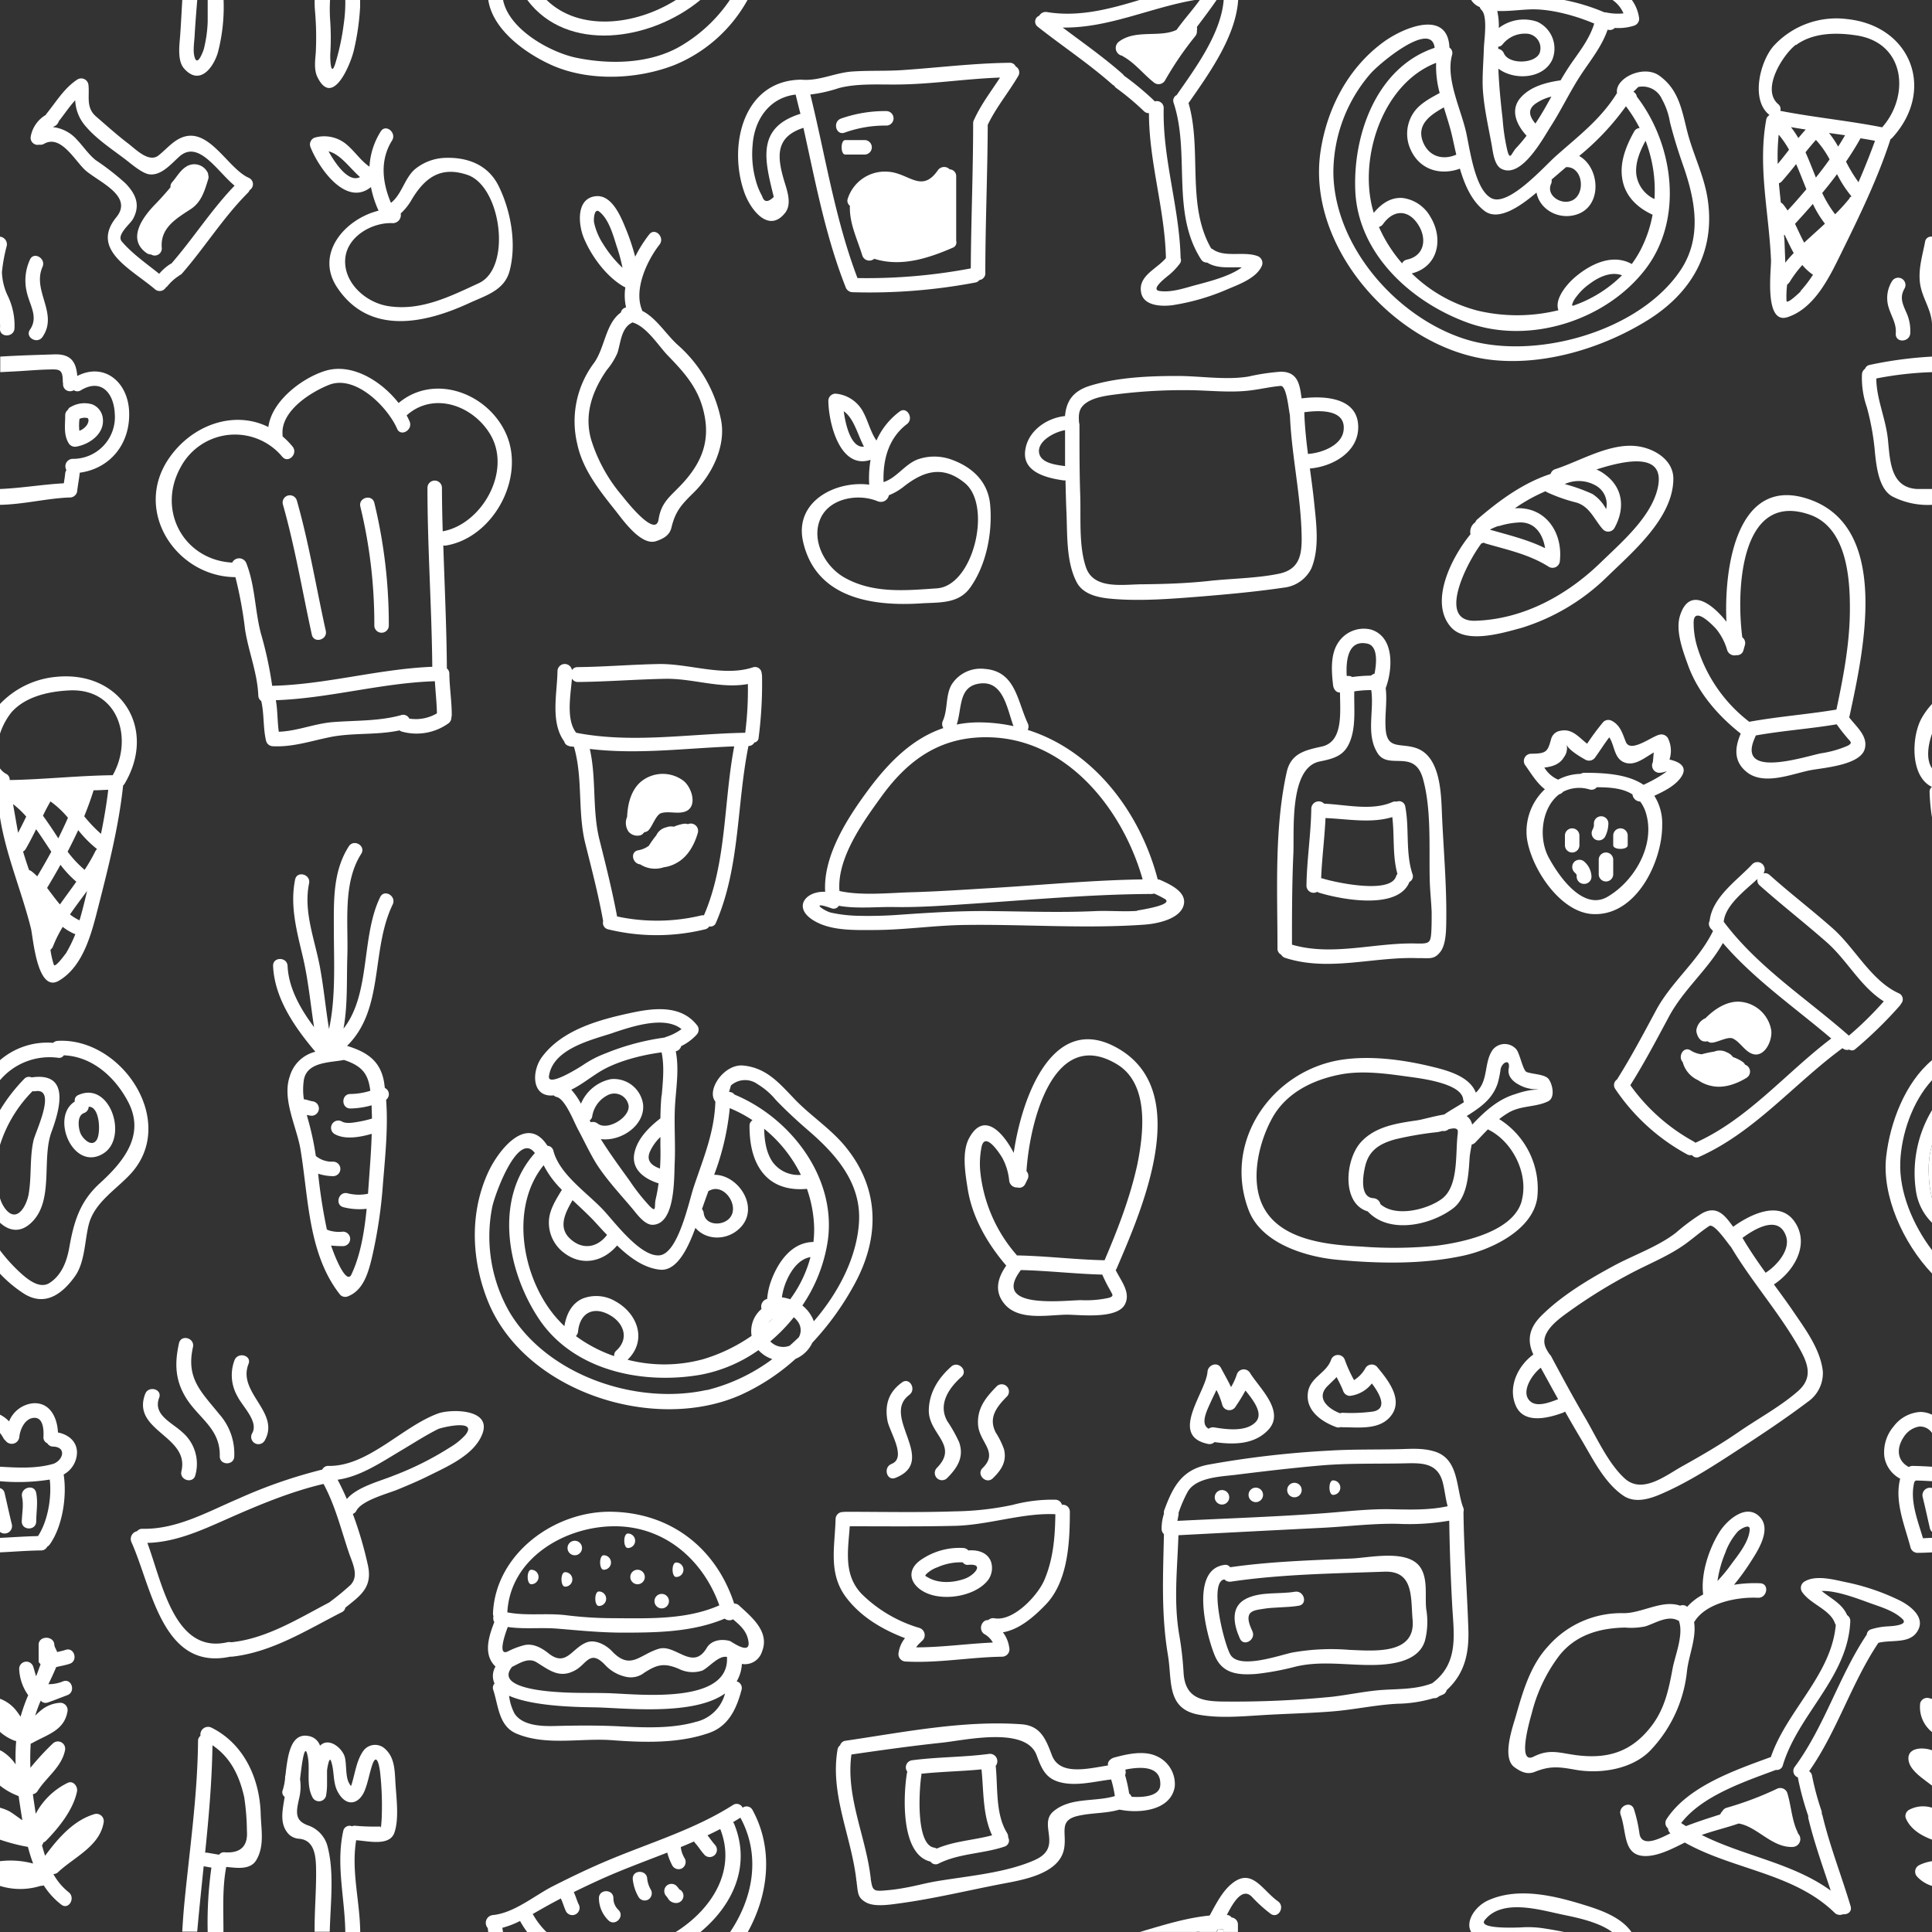 <svg id="pattern" xmlns="http://www.w3.org/2000/svg" viewBox="0 0 400 400"><rect x="0" y="0" width="400" height="400" fill="#333333" stroke="none"/><defs><style>.cls-1{fill:#fff;}</style></defs><path class="cls-1" d="M400,237.06a18.74,18.74,0,0,0-.66,6.21,22.14,22.14,0,0,0,.66,4.8"/><path class="cls-1" d="M160,273a4.67,4.67,0,0,0-.86.86c.3-.27.61-.54.9-.82Z"/><path class="cls-1" d="M8.1,186.49,8,186.6c.14.5.29,1,.42,1.48.36,1.33.68,2.66,1,4,.4-.77.84-1.52,1.3-2.26C9.81,188.76,9,187.61,8.1,186.49Z"/><path class="cls-1" d="M15.24,166.37c.33-.86.64-1.72.92-2.59l-3.38.2A20.57,20.57,0,0,1,15.24,166.37Z"/><path class="cls-1" d="M0,67v1A6.41,6.41,0,0,0,0,67Z"/><path class="cls-1" d="M6.8,166.32c.36-.69.74-1.38,1.13-2l-3.1.14A19.74,19.74,0,0,1,6.8,166.32Z"/><path class="cls-1" d="M252.19,399.51c-.11.16-.23.32-.34.49h1.47c0-.18,0-.36,0-.54C253,399.46,252.58,399.49,252.19,399.51Z"/><path class="cls-1" d="M247.61,400h.79l.11-.15Z"/><path class="cls-1" d="M376.83,54.27c1-1.84,1.89-3.75,2.8-5.65-1.5,1.35-3,2.67-4.46,4.06A10,10,0,0,0,376.83,54.27Z"/><path class="cls-1" d="M117.75,154.43a1.12,1.12,0,0,0,.59.12l.53.08s0,.07,0,.11c1.85,6.53.68,13.37,2.32,19.94,1.33,5.32,2.72,10.65,3.68,16,0,0,0,0,0,.05a1.37,1.37,0,0,0,1,1.67,42.3,42.3,0,0,0,20.13,0,1.38,1.38,0,0,0,.85-.6,1.18,1.18,0,0,0,1.38-.76c5-11.5,4.28-24.47,6.73-36.59a1.38,1.38,0,0,0,1.23-.73,1,1,0,0,0,.86-.87,86.94,86.94,0,0,0,.72-12.9,1.79,1.79,0,0,0-.07-.48,1.38,1.38,0,0,0-1.83-1.3c-6.07,2-13.18-.8-19.49-.69-5.6.1-11.18.58-16.78.64a1.34,1.34,0,0,0-1.18.62,1.51,1.51,0,0,0-3,.21c-.06,4.59-1.52,10.56,1.4,14.56A1.22,1.22,0,0,0,117.75,154.43Zm28,35.08a1.55,1.55,0,0,0-.47,0,39.38,39.38,0,0,1-17.52.23c-1-5.35-2.33-10.63-3.65-15.9-1.54-6.18-.59-12.59-2-18.78,9.94,1.2,19.9-.17,29.9-.53C149.8,166.13,150.47,178.61,145.74,189.51Zm-27.32-49a1.37,1.37,0,0,0,1.25.69c6-.06,12.06-.55,18.09-.66,5.67-.1,11.46,2.12,17.07,1.08a70.94,70.94,0,0,1-.55,10.09c-11.7.21-23.42,2.25-35,0C117.18,149,118.11,144.06,118.42,140.48Z"/><path class="cls-1" d="M129.81,169.18a3.19,3.19,0,0,0,.32,3,2.41,2.41,0,0,0,2.61.71,2.14,2.14,0,0,0,.66-.6,1.29,1.29,0,0,0,.9-.43c.77-.8,1.54-3.2,2.59-3.51,1.37-.42,3,.09,4.43-.18,3.33-.61,2.05-5,.23-6.48a7.12,7.12,0,0,0-8.34-.23c-2.42,1.62-3.26,4.79-3.37,7.64Z"/><path class="cls-1" d="M142.41,170.64a1.63,1.63,0,0,0-.8-.09,8.06,8.06,0,0,0-2.06.6h-.1a2.74,2.74,0,0,0-1.51.14h0a3,3,0,0,0-2.06,1.65,22.42,22.42,0,0,0-1.55,2.17,5.18,5.18,0,0,1-2.18.93c-1.76.3-1.21,2.77.38,2.91a5.7,5.7,0,0,0,4.9.61,7.2,7.2,0,0,0,2.83-1c2.22-1.26,3.57-3.81,4.23-6.18A1.51,1.51,0,0,0,142.41,170.64Z"/><path class="cls-1" d="M245.06,187.42c.76-2.77-2.92-4.36-4.8-5.22a1.82,1.82,0,0,0-.57-.14c-3.65-14-13.35-26.66-26.91-30.94a1.55,1.55,0,0,0,0-1.38c-2.22-4.76-2.53-10.82-9-11.26a7.1,7.1,0,0,0-6.76,3.26c-1.3,2.27-.75,5.14-1.81,7.5a1.55,1.55,0,0,0,.1,1.5c-6.36,2.14-11.23,7-15.47,12.7s-9.43,13.64-9,21.13l0,.07c-4.25-.2-7,3.57-1.78,6.28,3.48,1.8,8,1.64,11.82,1.63,6.4,0,12.76-1,19.16-1.05,12.3-.16,24.71.82,37-.07C239.44,191.25,244.25,190.35,245.06,187.42ZM203,141.5c4.75-.51,5.5,5.23,6.83,8.84a33.86,33.86,0,0,0-7.41-.78,23.28,23.28,0,0,0-4.34.45C199.22,146.53,198.37,142,203,141.5ZM182.43,165c5.76-8,12.69-12.73,22.83-12.34,15.94.61,27.27,15.11,31.31,29.41-10.45.15-20.85,1.17-31.28,1.79-5.53.33-11.06.71-16.6.87-4.42.12-10.35.76-14.89-.26C173.25,177.64,178.74,170.1,182.43,165Zm53,23.59c-2.92.2-5.87-.09-8.81.05-6.95.32-13.94.07-20.9,0-6.58-.11-13.07.3-19.63.76a85.93,85.93,0,0,1-8.64.2,28.87,28.87,0,0,1-5.4-.65c-1.4-.32-4.59-2.55.08-.91a1.24,1.24,0,0,0,1.54-.51c3.67.66,7.8.2,11.4.26,5.49.1,11-.34,16.45-.7,12.15-.81,24.33-1.93,36.5-2a1.69,1.69,0,0,0,.33,0,2,2,0,0,0,.6-.09,20.4,20.4,0,0,1,2,1C243.76,187.37,235.15,188.51,235.41,188.54Z"/><path class="cls-1" d="M166.27,112.15c2.65,11.7,14.32,13.43,24.47,12.77,3.69-.24,7.67.15,10.1-3.23,3.39-4.71,4.68-11.47,4.16-17.19-.44-4.83-3.76-7.86-8.13-9.39a10.41,10.41,0,0,0-6.86,0c-2.67,1-4.39,3.86-7.08,4.7-.16-4.57,1-9.08,4.83-12,1.53-1.15,0-3.76-1.51-2.6a15.1,15.1,0,0,0-4.79,6c-1.22-1.74-1.72-4-2.71-5.84A7.16,7.16,0,0,0,173,81.5a1.5,1.5,0,0,0-1.5,1.5c.07,4.81,2.48,14.26,8.74,12.21a22.32,22.32,0,0,0-.28,5.13C172.93,99.46,164.4,103.87,166.27,112.15Zm8.42-27c2.1,1.44,2.88,4.86,4.18,7.32C176.29,92.79,175.1,88.26,174.69,85.16Zm7.06,18.64a1.69,1.69,0,0,0,2.28-1.25,12.15,12.15,0,0,0,3.25-1.93c4.16-3.21,8.07-4.22,12.48-.6,5.7,4.68,1.8,21.27-5.78,21.8-6.55.45-13.28,1.12-19.21-2.27-4.14-2.38-7-8-4.76-12.47C172.07,103,177.93,102.16,181.75,103.8Z"/><path class="cls-1" d="M220.11,99.45a2,2,0,0,0,.49,0c.05,2.24.1,4.47.2,6.71.2,4.62-.08,10.14,2.11,14.37,1.37,2.63,4.64,3.22,7.28,3.45,6,.52,12.35,0,18.31-.47,5.73-.47,11.56-1,17.24-1.84a7.22,7.22,0,0,0,5.77-4c1.74-4.21,1-9.35.56-13.73-.24-2.32-.56-4.63-.87-6.94,4.57-.38,9.83-3.25,10-8.3.2-6.45-7-6.82-11.72-6.22-.37-2.79-.73-5.54-4.33-5.52a44.36,44.36,0,0,0-6.67,1c-4.64.77-9.91-.11-14.62-.12-5.88,0-12.42.26-18.1,2-3.65,1.1-5,3.25-5.26,6.3-4,.41-8,3.33-8.28,7.54S217,99,220.11,99.45Zm58.05-10.23c-.44,3.07-4.63,4.59-7.36,4.76-.37-2.86-.67-5.73-.76-8.63C273.17,84.92,278.81,84.68,278.16,89.22ZM225.05,83.3c1.85-1.2,4.63-1.47,6.75-1.74a109.21,109.21,0,0,1,14-.78c4.45,0,9,.63,13.47,0,2-.27,3.89-.71,5.87-.88,1.26-.11,1.67,5.11,1.92,6v0c.34,8.41,2.28,16.65,2.43,25.08.07,3.84-.42,6.84-4.55,7.77-4.72,1-9.92,1-14.74,1.54-4.54.49-9.08.63-13.65.68-3.92,0-10.07,1.18-11.69-3.46-1.55-4.43-1.05-10.4-1.21-15-.17-4.83-.15-9.66-.16-14.48a1.6,1.6,0,0,0-.08-.51C223.28,85.81,223.29,84.44,225.05,83.3Zm-4.54,5.76q0,3.72,0,7.44c-1.79-.24-4.7-.56-5.3-2.43C214.41,91.48,218.27,89.42,220.51,89.06Z"/><path class="cls-1" d="M114.64,226.79a1.45,1.45,0,0,0,.64.34c1.77.46,3.55,5.14,4.33,6.59,1.11,2.06,2.11,4.19,3.27,6.22,2,3.55,5.37,7.11,8,10.24.93,1.1,2.56,3.47,4.28,3.4,4.69-.16,4.38-9.68,4.53-12.83.19-4.14-.19-8.28.1-12.42.26-3.62.81-7.14.12-10.68a1.43,1.43,0,0,0,1.12-1.06,10.59,10.59,0,0,0,3.18-2.35,1.5,1.5,0,0,0,.23-1.81c-3.38-4.52-9.18-3.74-14.11-2.66-6.54,1.42-14.06,3.52-18.18,9.15C110,221.94,110.1,227.26,114.64,226.79Zm7.66,5.56-.22-.39a1.21,1.21,0,0,0,.54-.88,5.94,5.94,0,0,1,3.48-4.47,3,3,0,0,1,4.05,2.31c.26,2.45-4.4,5.27-6.41,3.7A1.61,1.61,0,0,0,122.3,232.35Zm14.34,9.59c-1.63-.59-2.94-1.56-2.06-3.54a9.72,9.72,0,0,1,2.15-3c0,.68,0,1.35,0,2C136.77,239,136.74,240.47,136.64,241.94Zm.32-15.12c-.15,1.58-.21,3.15-.23,4.72-2.34,1.83-4.74,4.16-5.38,7.16-.72,3.43,2.12,5.4,5,6.3-.15,1.1-.34,2.19-.6,3.29-.35,1.47.27,2.92-1.26,1.41a42.19,42.19,0,0,1-4.15-5.27c-2.17-3-4.12-5.67-5.95-8.59,4.15.54,9.21-2.83,8.75-7.23a6.11,6.11,0,0,0-6.63-5.19,8.55,8.55,0,0,0-6.23,5.09,14.18,14.18,0,0,0-2-2.9c2.06-1,3.91-2.51,5.9-3.73,3.39-2.09,8.47-3.44,12.8-4C137.58,220.86,137.25,223.83,137,226.82Zm-10-13c3.65-1.2,10.63-3.63,14.14-.75a11.33,11.33,0,0,1-3.28,1.64l-.25.11a50.24,50.24,0,0,0-12.25,3.29,21.91,21.91,0,0,0-4.56,2.36c-.48.33-7.46,4.77-7.1,2.33C114.47,217.1,122.51,215.3,126.92,213.85Z"/><path class="cls-1" d="M168.18,278A58.51,58.51,0,0,0,177,265.72c5.11-9.47,5.11-19.34-1.6-27.86-3.11-4-7.39-6.66-10.84-10.25-3.2-3.33-5.83-6.52-10.66-7-4-.4-7.72,5.12-5.79,7.46-.21,6.47-2.49,11.7-4.5,17.74-1,3-3.21,13.82-7.13,14.1s-9.19-6.84-11.53-9.35c-3.38-3.62-9.09-7.38-10.37-12.28a1.34,1.34,0,0,0-1.24-1.06h0c-4.26-6.7-10.26,1-12.36,5.69-3.74,8.3-3.36,17.78-.1,26.15,7.34,18.9,34.29,27.75,52.42,19.77a44,44,0,0,0,11.41-7.49A6.68,6.68,0,0,0,168.18,278Zm-16.84-53.27a4.4,4.4,0,0,1,5.53-.25,14.69,14.69,0,0,1,3.77,3.27c2.19,2.27,4.41,4.32,6.8,6.38,5.79,5,10.93,10.94,10.4,19-.46,7.12-4.12,14.37-9.35,20.43a6.62,6.62,0,0,0-.26-.64,7.49,7.49,0,0,0-2.11-2.63,32.29,32.29,0,0,0,5.29-13.59c1.73-13-7.77-25.29-19.34-30.08a1.35,1.35,0,0,0-1.13-.54C151.07,225.64,151.21,225.17,151.34,224.71Zm12.22,53.84a2.5,2.5,0,0,1-.38.15,3.68,3.68,0,0,1-3.7-1,35.34,35.34,0,0,0,4.87-5,4.8,4.8,0,0,1,.81.87,3,3,0,0,1,.23,3.27C164.79,277.44,164.18,278,163.56,278.55Zm-1.68-9.95a13.05,13.05,0,0,1,1-3.53c.94-2.13,2.54-4.43,4.92-4.82A25.75,25.75,0,0,1,163.6,269,8.49,8.49,0,0,0,161.88,268.6ZM160,273l0,0c-.29.28-.6.55-.9.82A4.67,4.67,0,0,1,160,273Zm5.84-29.76a6.58,6.58,0,0,1-5.88-2.66c-1.37-2-1.69-4.53-1.75-6.88A28.37,28.37,0,0,1,165.82,243.25Zm-19.14,3.33.25-.1c3.11-1.59,6.43,3.55,3.93,5.91-1.56,1.48-4.89,1.28-5.18-1.21a1.61,1.61,0,0,0-.36-.84C145.77,249.08,146.22,247.83,146.68,246.58Zm-28.15,1.92c1.52,1.42,3,2.79,4.34,4.18.87.94,1.8,2,2.79,3-1.92,2.56-4.93,3.19-7.48.94C115.41,254.23,117,251.13,118.53,248.5Zm-6-7.25a20,20,0,0,0,3.78,5.1c-1.21,2-2.57,4.09-2.68,6.41a7.8,7.8,0,0,0,3.21,6.7c3.75,2.81,8.12,1.71,10.9-1.59,2.57,2.47,5.47,4.61,8.76,5,3.66.49,6-4.66,7.46-8.65,2.23,2.65,6.71,2.75,9.41-.16,3.88-4.17-.57-10.88-5.53-10.82a53.66,53.66,0,0,0,3.23-13.8,27.9,27.9,0,0,1,4.71,2.5,1.32,1.32,0,0,0-.62,1.2c0,3.34.56,6.93,2.69,9.63,2.26,2.87,5.68,3.71,9.2,3.38a26.48,26.48,0,0,1,1.48,7.69,21.41,21.41,0,0,1-.14,3.31c-4.56.05-7.37,4.22-8.79,8.13a14.54,14.54,0,0,0-.79,3.66l-.22.07a1.64,1.64,0,0,0-.94,2,6,6,0,0,0-2.06,5.57,35.12,35.12,0,0,1-10,4.83,30.51,30.51,0,0,1-15.68.12c4.08-3.95,2.14-9.52-2.48-12.08a7.78,7.78,0,0,0-6.88-.56c-2.31,1.06-3.32,3.32-3.72,5.68-.53-.5-1-1-1.53-1.58C108.14,264.88,105.39,250.08,112.55,241.25Zm14.61,39.53a29.68,29.68,0,0,1-7.93-4.15,1.5,1.5,0,0,0,.45-.95c.38-3.84,3.14-5.3,6.5-3.44,3,1.66,4.13,4.91,1.44,7.38A1.31,1.31,0,0,0,127.16,280.78Zm19.18,7c-14.7,3.24-33.13-3.08-40.89-16.18A31.42,31.42,0,0,1,101.89,250c.48-2.54,5.36-16,8.85-11.27-8.42,9.41-5.81,24.11.62,34,7.09,11,21.5,14,33.67,11.9a30.39,30.39,0,0,0,12-5.1,6.77,6.77,0,0,0,2.87,1.86A37.89,37.89,0,0,1,146.34,287.81Z"/><path class="cls-1" d="M231.63,217.15c-13.43-7.9-20,9.55-21.75,21.54-2.34-4.49-6.25-8.54-9.22-3.08-1.58,2.9-.8,7.36-.33,10.42.93,6,4.1,11.44,8,16l0,0c-1.84,2.64-2.55,5.42-.26,8.06,3,3.41,9,2.13,12.84,2.1,2.6,0,10.4,1,12-2.15,1.26-2.47-.85-4.87-1.92-7.09a1.56,1.56,0,0,0,.17-.25C236.38,250.51,247.11,226.24,231.63,217.15Zm-2,51.54a21.73,21.73,0,0,1-5.87.49c-4,.1-18.3,1.83-12.57-6a2,2,0,0,0,.14-.23c5.64.13,11.24.8,16.88.94.49,1.09,1,2.15,1.62,3.2C230.27,268,230.76,268.33,229.61,268.69Zm-.92-7.77c-6.08-.12-12.13-.89-18.21-1l0-.07a31.09,31.09,0,0,1-7.56-17.44,17.91,17.91,0,0,1,.26-4.85c.73-3.79,4.25,2,4.39,2.3a12.48,12.48,0,0,1,1.35,4.55,1.59,1.59,0,0,0,1.69,1.44,1.34,1.34,0,0,0,1.61-.68c.17-.33.33-.67.5-1a1.49,1.49,0,0,0-.22-1.7c.67-10.31,5.58-29.86,18.58-22.22,6.89,4,5.7,14.23,4.39,20.75C234,247.89,231.43,254.5,228.69,260.92Z"/><path class="cls-1" d="M187.37,339.16a6.15,6.15,0,0,0-1.31,2.94,1.53,1.53,0,0,0,1.44,1.9c6.7.37,13.32-.9,20-1a1.53,1.53,0,0,0,1.45-1.9,6.7,6.7,0,0,0-1.31-3.15c3.44-.57,6.54-3.32,8.86-5.73,4.65-4.82,5-13,5-19.22a1.42,1.42,0,0,0-1.63-1.44,1.43,1.43,0,0,0-1.37-1.06,31.79,31.79,0,0,0-8.83,1.07,61.27,61.27,0,0,1-12,1.34c-7.54.26-15.12.09-22.67.09a1.75,1.75,0,0,0-.4.05,1.48,1.48,0,0,0-1.6,1.45c-.16,5.81-1.56,11.29,2.21,16.26C178.27,334.79,182.7,337.38,187.37,339.16ZM175.93,316c7.24,0,14.5.08,21.74-.09,7-.16,14-2.73,20.83-2.41-.06,4.67-.42,9.27-2.28,13.63-1.37,3.21-6.4,8.61-10.32,7.92a1.5,1.5,0,0,0-1.31.38c-1.26-.14-2.15,1.89-.84,2.86a4.5,4.5,0,0,1,1.81,1.78c-5.3.23-10.57,1-15.88,1a4.39,4.39,0,0,1,.88-1,1,1,0,0,0,.17-.21,1.57,1.57,0,0,0-.33-2.8,28.47,28.47,0,0,1-12-7.05C174.58,326,175.59,321,175.93,316Z"/><path class="cls-1" d="M199.06,285.06c1.45-1.29-.68-3.4-2.12-2.12-2.68,2.38-4.57,5.37-4.64,9-.1,5,6.35,7.25,1.64,12a1.5,1.5,0,0,0,2.12,2.12c2.16-2.17,3.59-4.39,2.52-7.46a29.92,29.92,0,0,0-2.46-4.38C194.16,290.72,196.46,287.37,199.06,285.06Z"/><path class="cls-1" d="M188.26,288.79c1.54-1.13.05-3.74-1.51-2.58-2.77,2-3.62,4.61-3,8,.45,2.27,4.05,7.63.83,8.88-1.79.7-1,3.6.79,2.9C194.39,302.45,182.25,293.24,188.26,288.79Z"/><path class="cls-1" d="M206.44,286.94c-2.32,2.35-4.18,4.6-3.94,8.06.26,3.65,4.33,5.64.94,8.94-1.38,1.35.74,3.47,2.12,2.12,1.77-1.72,2.92-3.47,2.31-6a16.51,16.51,0,0,0-1.7-3.45c-1.63-3.14.24-5.4,2.39-7.57A1.5,1.5,0,0,0,206.44,286.94Z"/><path class="cls-1" d="M191.75,329.79c3.64,1.67,9.61.76,12.39-2.16a4.22,4.22,0,0,0,1-4.4c-.78-1.88-2.78-2.38-4.65-2.23a1.53,1.53,0,0,0-1-.5,14,14,0,0,0-9.06,2.62C187.41,325.4,188.68,328.39,191.75,329.79Zm.06-3.92a6.47,6.47,0,0,1,2.32-1.4,11.78,11.78,0,0,1,5.2-1,1.2,1.2,0,0,0,1.17.51c3.49-.29,1.11,2.21-.7,2.86-2.43.88-5.5,1.08-7.76-.3C191.5,326.24,191.46,326.27,191.81,325.87Z"/><path class="cls-1" d="M153.06,332.44A1.45,1.45,0,0,0,152,332c-3.69-11.29-12.85-18.64-25-19-12-.41-24.41,8.62-24.93,21a1.47,1.47,0,0,0,.1.62,1.58,1.58,0,0,0,.17,1.22c-1.14,2.94-2.37,6.72.25,9.2a3.77,3.77,0,0,0-.2,3.52,1.27,1.27,0,0,0-.26,1.34c1.08,3.31,1.12,7.51,4.85,9.05,6.17,2.56,13.26.85,19.75,1.34s13.79.72,20.12-1.52c4-1.41,5.64-5,6.67-8.87a1.42,1.42,0,0,0-1-1.79,7.9,7.9,0,0,0,1.08-3.61,3.7,3.7,0,0,0,4.16-2.54C159.42,337.86,155.65,334.82,153.06,332.44ZM126.93,316c10.58-.15,18.63,6.91,22,16.37-6.8,3-14.55,2.7-21.83,2.66a80.47,80.47,0,0,1-9.93-.62c-4-.49-8.2.19-12.13-.59C105.61,322.75,116.71,316.13,126.93,316Zm16.88,40.57c-4.91,1.34-10.27,1.11-15.3.86-4.59-.23-9-.2-13.59-.08-2.64.06-6.71,0-8.39-2.58a10.47,10.47,0,0,1-1.13-3.68c5.15,2.28,14.58,2.34,17.81,2.4,6,.11,20.33,1.84,26.9-2.88A8.12,8.12,0,0,1,143.81,356.55Zm-17.27-6c-3.38-.12-6.75,0-10.11-.19-2.61-.14-14.14-.77-10.4-5.28,1.64-.79,3.39-2,5.09-.92,2.73,1.69,4.81,3.44,8.08,1.57,2.28-1.3,3-4.33,6.12-1a8.22,8.22,0,0,0,4.56,2.47,4.52,4.52,0,0,0,3.51-.9c2.67-1.72,4.12-2.07,7.11-.82a6.4,6.4,0,0,0,4.87.39c1.4-.63,3.39-3.2,5.14-2.84C151.12,352.87,132.58,350.79,126.54,350.58Zm24.61-10.81c-1.67-.48-3.83-.25-4.82,1.41-2.9,4.91-6.45-.84-9.91.19-4,1.17-5.87,4.58-9.73.49-1.17-1.24-3.42-2.49-5.2-1.82-3.12,1.16-4.24,5.21-7.93,2.27-1.47-1.17-3.34-2.21-5.3-1.61a16.16,16.16,0,0,0-3,1.16c-2.24,1.2-.89-3-.13-5,3.4.5,6.89.06,10.34.35,4.45.37,8.76.8,13.23.82,7.22,0,14.61-.08,21.34-2.9a1.54,1.54,0,0,0,1.73.14c1.52,1.31,2.93,2.47,3.21,4.75C155.28,342.71,151.41,339.84,151.15,339.77Z"/><path class="cls-1" d="M110,325c-1,0-1,3,0,3A1.5,1.5,0,0,0,110,325Z"/><path class="cls-1" d="M119,322a1.5,1.5,0,0,0,0-3A1.5,1.5,0,0,0,119,322Z"/><path class="cls-1" d="M117,328.5a1.5,1.5,0,0,0,0-3C116,325.5,116,328.5,117,328.5Z"/><path class="cls-1" d="M124,332.5a1.5,1.5,0,0,0,0-3C123,329.5,123,332.5,124,332.5Z"/><path class="cls-1" d="M125,325a1.5,1.5,0,0,0,0-3C124,322,124,325,125,325Z"/><path class="cls-1" d="M130,320.5a1.5,1.5,0,0,0,0-3C129,317.5,129,320.5,130,320.5Z"/><path class="cls-1" d="M132,328a1.5,1.5,0,0,0,0-3A1.5,1.5,0,0,0,132,328Z"/><path class="cls-1" d="M137,333a1.5,1.5,0,0,0,0-3A1.5,1.5,0,0,0,137,333Z"/><path class="cls-1" d="M140,326.5a1.5,1.5,0,0,0,0-3C139,323.5,139,326.5,140,326.5Z"/><path class="cls-1" d="M14.5,103a1.53,1.53,0,0,0,1.5-1.5c.14-1.17.37-2.33.5-3.5,0,0,0-.08,0-.13,6.37-.86,10.55-6.08,10.23-12.74C26.44,79,21.52,75,16,77.84c-.24-2.87-1.28-4.58-4.74-4.47-3.7.12-7.46.22-11.21.46v3.22l3.49-.18c2.17-.12,4.33-.32,6.51-.37S13,76.35,13,79a2.4,2.4,0,0,0,.06.4A1.43,1.43,0,0,0,14.5,81a1.46,1.46,0,0,0,.78-.21,1.32,1.32,0,0,0,1.48,0c4.19-2.51,6.8.58,7,4.83A8.66,8.66,0,0,1,15,95a1.54,1.54,0,0,0-1.25,2.32,1.58,1.58,0,0,0-.25.68c-.07.69-.18,1.38-.29,2.06-4.42.24-8.78,1-13.21,1.18v3.28C4.88,104.44,10.05,103.11,14.5,103Z"/><path class="cls-1" d="M15.9,92.45c2.69-.5,5.71-2.65,5.4-5.73a3.51,3.51,0,0,0-2.2-3,5.58,5.58,0,0,0-4.35.48,1.2,1.2,0,0,0-.7.66A1.4,1.4,0,0,0,13.5,86c0,2-.37,3.93.71,5.76A1.55,1.55,0,0,0,15.9,92.45Zm.56-5.73a2.57,2.57,0,0,1,1.7-.15s0,0,.07.11.09.15.09.48a2.23,2.23,0,0,1-.68,1.25,3.19,3.19,0,0,1-1.21.78A10.23,10.23,0,0,1,16.46,86.72Z"/><path class="cls-1" d="M3,68a14.12,14.12,0,0,0-1.35-6.66,12.26,12.26,0,0,1-1.25-5,34.25,34.25,0,0,1,1-5.45A1.59,1.59,0,0,0,0,49V67a6.41,6.41,0,0,1,0,1C-.13,69.93,2.87,69.92,3,68Z"/><path class="cls-1" d="M8.8,55.26C9.57,53.5,7,52,6.21,53.74a10.28,10.28,0,0,0-.65,6.8c.6,2.68,2.44,5.09.65,7.7-1.1,1.6,1.5,3.1,2.59,1.52C12.16,64.86,6.6,60.25,8.8,55.26Z"/><path class="cls-1" d="M155.8,374.74a1.38,1.38,0,0,0-2.05-.47,1.35,1.35,0,0,0-2-.56c-7.85,5-17,7.75-25.52,11.31-4,1.66-7.88,3.53-11.73,5.48s-8,5.56-12.5,6a1.62,1.62,0,0,0-1,2.7c0,.27.06.54.09.8h3.06c-.05-.29-.11-.58-.14-.87a18.67,18.67,0,0,0,3.68-1.42l0,.05a19.55,19.55,0,0,0,1.45,2.24h4a15.89,15.89,0,0,1-2.84-3.73l.53-.3c1.74-1,3.51-2,5.31-2.92a1.66,1.66,0,0,0,.06.21c.32.65.6,1.68,1,2.5a1.5,1.5,0,0,0,2.59-1.52c-.32-.65-.6-1.68-1-2.5l0,0q2.66-1.31,5.36-2.54c4.55-2.07,9.3-3.8,14-5.64a12.11,12.11,0,0,0,1.07,2.72,1.5,1.5,0,0,0,2,.53,1.53,1.53,0,0,0,.54-2.05,5.69,5.69,0,0,1-.8-2.24s0-.07,0-.11c.92-.37,1.83-.76,2.74-1.16a1.42,1.42,0,0,0,.21.33c.16.16.29.33.43.5l.1.13.32.42a15,15,0,0,0,1.15,1.45,1.5,1.5,0,0,0,2.12-2.12c-.15-.16-.28-.33-.42-.5l-.1-.13-.32-.42c-.23-.31-.46-.62-.71-.92.89-.43,1.78-.86,2.64-1.31,3.36,8.52-1.66,16.56-9.24,21.34H145c6.74-5.58,10.54-13.74,7-22.4a1.9,1.9,0,0,0-.22-.37c.51-.3,1-.6,1.51-.92,4.3,7.9,2.59,16.69-2.14,23.69h3.66C159.13,392.25,160.2,382.78,155.8,374.74Z"/><path class="cls-1" d="M127,393c0-1.93-3-1.94-3,0a6.48,6.48,0,0,0,1.94,4.56c1.36,1.39,3.48-.73,2.12-2.12A3.29,3.29,0,0,1,127,393Z"/><path class="cls-1" d="M134,389c-.06-1.93-3.06-1.94-3,0a9.19,9.19,0,0,0,1.21,3.76,1.5,1.5,0,0,0,2,.53,1.53,1.53,0,0,0,.54-2.05A5.69,5.69,0,0,1,134,389Z"/><path class="cls-1" d="M140.64,391.17l0,0a4.65,4.65,0,0,0-.56-.7,1.51,1.51,0,0,0-2.12,0,1.53,1.53,0,0,0,0,2.12c.16.17.36.52.61.83A2,2,0,0,0,140,394a1.5,1.5,0,0,0,1.5-1.5A1.44,1.44,0,0,0,140.64,391.17Z"/><path class="cls-1" d="M316.11,173.38c.77,6.13,6.78,15.52,13.66,15.87,9,.46,14.4-10.85,14.37-18.43a10.68,10.68,0,0,0-1.63-6.06c2-.93,4.16-2,5.42-3.69,1.72-2.3-.24-3.37-2.28-3.81a5.86,5.86,0,0,0-.2-4.16,1.56,1.56,0,0,0-1.84-1c-1.56.29-6,3.89-7,1.51-.69-1.73-1.12-3.42-2.86-4.35a1.5,1.5,0,0,0-1.82.23,50.11,50.11,0,0,0-3.33,4.49c-1.93-1.49-3.25-3.43-6.05-2.55a2.36,2.36,0,0,0-1.39,1.52c-.73,2.64-.92,3.09-4.17,3.1a1.51,1.51,0,0,0-1.29,2.26c1.24,1.72,2.43,3.79,4.15,5.09A12,12,0,0,0,316.11,173.38Zm3.63-14.47c1.63-.17,3.22-.67,4.06-2.15a3.08,3.08,0,0,0,.54-2.62c.32,1.06,2.88,2.59,3.91,3.15a1.53,1.53,0,0,0,2.05-.53c1-1.38,1.86-2.78,2.88-4.1,1.17,1.69.94,4.6,3.43,5.29,2,.56,3.91-1.07,5.78-2.16l-.18,2A1.52,1.52,0,0,0,343.5,160c1.16,0,2.32-.78.88.22a23.28,23.28,0,0,1-2,1.21c-.69.38-1.39.72-2.1,1.06-3.15-2.14-7.78-2.5-12.24-2.49a1.53,1.53,0,0,0-.79.22,10.4,10.4,0,0,0-4.66,1.2A6.26,6.26,0,0,1,319.74,158.91Zm3.08,5.54a1.43,1.43,0,0,0,.78-.51,7.27,7.27,0,0,1,5.51-.49,1.39,1.39,0,0,0,1.48-.46c2.69,0,5.39.19,7.4,1.49a1.65,1.65,0,0,0,1.59,1.47,7.53,7.53,0,0,1,1.24,2.54c1.89,6.58-2.48,14-8.07,17.22-5.11,2.89-10.12-4.49-12.09-8.14C318.39,173.37,319.25,167.14,322.82,164.45Z"/><path class="cls-1" d="M327,175v-2a1.5,1.5,0,0,0-3,0v2A1.5,1.5,0,0,0,327,175Z"/><path class="cls-1" d="M325.94,178.44a1.53,1.53,0,0,0,0,2.12l.27.27.12.14,0,0a2.09,2.09,0,0,1,.1.21.5.5,0,0,1,0,.13v.15A1.52,1.52,0,0,0,328,183a1.5,1.5,0,0,0,1.5-1.5,4.31,4.31,0,0,0-1.44-3.06A1.51,1.51,0,0,0,325.94,178.44Z"/><path class="cls-1" d="M331,178v3a1.5,1.5,0,0,0,3,0v-3A1.5,1.5,0,0,0,331,178Z"/><path class="cls-1" d="M337,175v-2a1.5,1.5,0,0,0-3,0v2C334,176,337,176,337,175Z"/><path class="cls-1" d="M330.25,173.79a1.51,1.51,0,0,0,2.05-.53,6.21,6.21,0,0,0,.7-2.76,1.5,1.5,0,0,0-3,0c0,.09,0,.39,0,.48a3.18,3.18,0,0,1-.26.76A1.52,1.52,0,0,0,330.25,173.79Z"/><path class="cls-1" d="M78.71,185.74c-4,8.2-1.9,20-7.59,27.22.89-4.89.63-10,.79-14.94.23-6.89-1-15.22,2.89-21.26,1-1.64-1.55-3.14-2.59-1.52-3.31,5.17-3.1,11.24-3.09,17.16,0,6.54.44,14.06-1,20.65-.7-4.27-1.1-8.63-1.89-12.87-1.06-5.68-3.44-11.43-2.24-17.28.39-1.89-2.5-2.69-2.89-.8-1.1,5.37.33,10.66,1.57,15.88,1.15,4.85,1.6,9.78,2.35,14.67-2.83-3.77-5.27-8.09-5.48-12.65-.08-1.93-3.08-1.94-3,0,.3,6.72,4.51,12.73,8.75,17.75A7.35,7.35,0,0,0,60,222.83c-1.66,4.75,1.44,10.49,2.21,15.12,1.69,10.11,1.56,21.69,8.21,30.11a1.47,1.47,0,0,0,1.46.39c3.36-1.21,4.36-4.94,5.13-8.1A99.25,99.25,0,0,0,79.3,244.9c.46-5.61,1.08-11.51.64-17.21a1.43,1.43,0,0,0-.26-2.44c-.06-.4-.1-.8-.16-1.19-.76-4.43-3.51-6.23-7.62-7.51h-.06c7.8-7.65,4.87-19.78,9.46-29.28C82.14,185.52,79.55,184,78.71,185.74Zm-2,40.08a14.33,14.33,0,0,1-4.17.68c-1.93,0-1.93,3,0,3a17.16,17.16,0,0,0,4.4-.66c0,.92.07,1.84.07,2.75a23.43,23.43,0,0,1-2.87.67c-.95.16-2.45.45-3.34-.06a1.5,1.5,0,0,0-1.51,2.6c2.14,1.21,5.25.64,7.67-.05-.08,2.78-.28,5.57-.48,8.35-.09,1.3-.19,2.66-.29,4.05a9.25,9.25,0,0,1-4.25-.1c-1.88-.44-2.68,2.46-.79,2.9a13.42,13.42,0,0,0,4.76.32c-.47,4.76-1.28,9.65-3.16,13.61-.95,2-3.1-2.76-4.2-6A24.23,24.23,0,0,0,71,258a1.5,1.5,0,0,0,0-3,7,7,0,0,1-3-.29,1,1,0,0,0-.32-.14A110.21,110.21,0,0,1,65.87,243a10.27,10.27,0,0,0,3.1.51,1.5,1.5,0,0,0,0-3,5.23,5.23,0,0,1-3.43-1.06l-.15-.11a59.08,59.08,0,0,0-1.46-7c-.14-.5-.28-1-.41-1.51a5.22,5.22,0,0,0,1,.17,1.5,1.5,0,0,0,0-3c.47,0,0,0-.16-.05l-.58-.17a6.42,6.42,0,0,0-.87-.19,13.55,13.55,0,0,1,0-4c.65-3.81,5.51-3.57,8.3-4.14C75.14,220.73,76.25,222.5,76.67,225.82Z"/><path class="cls-1" d="M34.74,95.25c-7.08,10.88,1.93,24.18,14,24.24a84.23,84.23,0,0,1,2,10.87c.73,4.63,2.54,8.9,2.74,13.64a1.45,1.45,0,0,0,.61,1.15c.63,2.72.35,5.51,1,8.25a1.5,1.5,0,0,0,1.44,1.1c3.93.2,7.58-1,11.38-1.8,4.88-1.08,9.9-.43,14.81-1.48a1.52,1.52,0,0,0,.42.23,11.33,11.33,0,0,0,9.65-1.65,1.52,1.52,0,0,0,.67-1.3,1.55,1.55,0,0,0,.07-.5c0-2.84-.46-5.66-.5-8.5a1.37,1.37,0,0,0-.51-1.11c-.06-8.49-.47-17-.74-25.46a1.57,1.57,0,0,0,.65,0c9.77-1.69,16.55-14.21,12.22-23.4-3.94-8.33-14.89-12.18-22.12-6.09-3.6-4.59-9.69-8.35-15.19-6.66C62.56,78.25,56.26,83,55.56,88.41,48.39,84.82,39.49,88,34.74,95.25Zm50,53.53a1.38,1.38,0,0,0-1.66-.73c-4.63,1.29-9.37,1.08-14.11,1.45-3.87.3-7.38,1.86-11.25,2-.31-2.18-.22-4.36-.61-6.53,11.08-.39,21.84-3.58,32.93-3.93.12,2.22.38,4.43.42,6.65A8.59,8.59,0,0,1,84.77,148.78ZM58.44,94.56c1.24,1.49,3.35-.64,2.12-2.12a16.32,16.32,0,0,0-2.06-2.09,1.36,1.36,0,0,0,0-.35c-.4-4.84,5.67-8.74,9.6-10.31,5.53-2.21,12.22,4.69,14.11,9.07.76,1.77,3.35.24,2.59-1.52-.18-.41-.39-.83-.61-1.24,5.58-5,13.77-2.07,17.35,4,4.46,7.61-1.82,18.55-9.88,20q-.14-4.52-.16-9a1.5,1.5,0,0,0-3,0c0,12.36.88,24.7,1,37.05-11.16.45-22,3.68-33.15,3.94A77.88,77.88,0,0,0,54,131.1c-1.25-4.84-1.16-9.77-3-14.5a1.61,1.61,0,0,0-2.93-.12c-10-.55-15.63-10.78-10.69-19.71A12.74,12.74,0,0,1,58.44,94.56Z"/><path class="cls-1" d="M64.56,131.4c.41,1.89,3.3,1.09,2.89-.8-2-9-3.47-18.12-6-27a1.5,1.5,0,0,0-2.89.8C61.08,113.28,62.59,122.39,64.56,131.4Z"/><path class="cls-1" d="M77.5,129.5a1.5,1.5,0,0,0,3,0,107,107,0,0,0-3-25.4c-.47-1.87-3.37-1.08-2.89.8A103,103,0,0,1,77.5,129.5Z"/><path class="cls-1" d="M128.55,64.69C125.34,67,125.24,72,123,75.12a20.13,20.13,0,0,0-3.5,16.73c1.1,5.33,4.62,9.71,7.92,13.86,1.47,1.84,5.29,7.38,8.42,6.33,1.43-.48,2.78-1.16,3.17-2.79.82-3.41,2.06-4.76,4.6-7.25,3.83-3.74,6.84-9.85,5.62-15.31a28,28,0,0,0-8.88-15.25c-2.46-2.2-4.44-5.61-7.42-7.1a.83.83,0,0,0,0-.15c-1.77-4.2,1-10.2,3.61-13.54,1.18-1.5-.92-3.64-2.12-2.12a26.89,26.89,0,0,0-2.91,4.62,46.25,46.25,0,0,0-2-5.93c-1-2.43-2.84-6.93-6.14-6.6-4.19.43-3.62,5.94-2.5,8.64,1.55,3.77,4.73,8.1,8.36,10.13l.24.1a11.35,11.35,0,0,0,.15,4.16A1.33,1.33,0,0,0,128.55,64.69Zm-3.68-14.17A13.33,13.33,0,0,1,123,46.09c-.13-.57,0-3.13,1.08-2.27,2,1.59,2.86,4.86,3.59,7.15a32.79,32.79,0,0,1,1.21,4.47A24.22,24.22,0,0,1,124.87,50.52Zm5.84,16.37a1.53,1.53,0,0,0,.21-.14c2.94.81,5.4,4.84,7.31,6.82,3.2,3.3,6,6.35,7.27,10.92,1.68,6.06.2,10.73-4,15.39-2.5,2.77-4.57,3.88-5.15,7.66-.61,4-6.91-4.1-7.52-4.87a32.92,32.92,0,0,1-6.43-11.62c-1.51-5.27.24-10.1,3.2-14.41a14.62,14.62,0,0,0,2.23-3.55C128.48,71.12,128.59,68,130.71,66.89Z"/><path class="cls-1" d="M162.56,44.06c1.42-1.81.43-4.53-.15-6.44-1.53-5.06-2-9.25,3.93-11.15,2.47,11.1,4.52,22.28,8.72,32.93a1.55,1.55,0,0,0,1.44,1.1,117.6,117.6,0,0,0,25.4-2,1.3,1.3,0,0,0,.87-.52A1.39,1.39,0,0,0,204,56.5c0-10.22.46-20.43.5-30.65,1.71-3.59,4.29-6.67,6.3-10.09a1.41,1.41,0,0,0-.5-2A1.34,1.34,0,0,0,209,13c-7.36.08-14.66,1-22,1.5-3.51.25-7.07.06-10.6.31s-6.84,2-10.4,1.69a2.26,2.26,0,0,0-.37,0c-11.9.31-14.94,13.91-11.48,23.46C155.44,43.5,159.19,48.35,162.56,44.06Zm11-25.79c3.66-1,7.93-.75,11.71-.77,7.27,0,14.51-1.19,21.78-1.44-1.85,2.85-3.94,5.56-5.35,8.67a1.52,1.52,0,0,0-.22.77c0,10-.43,20-.49,30.07a115.5,115.5,0,0,1-23.46,2c-4.68-12.31-6.63-25.3-9.76-38A29.76,29.76,0,0,0,173.58,18.27ZM155.82,30.05c.37-5.43,3.59-9.85,8.91-10.47.32,1.32.64,2.64,1,4h-.07c-9.15,2.88-7.33,9.62-5.46,17.19q-1.82,1.77-2.41-.17a14.13,14.13,0,0,1-1.35-3.38A20.19,20.19,0,0,1,155.82,30.05Z"/><path class="cls-1" d="M181,53.58c5.52,1.73,11.1-.06,16.23-2.28a1.17,1.17,0,0,0,.74-1.43V36.5a1.4,1.4,0,0,0-1.35-1.44,1.59,1.59,0,0,0-2.44.18c-3.39,4.89-6,.55-10.36.31a8.07,8.07,0,0,0-8.29,5.55,1.29,1.29,0,0,0,.43,1.5c-.13,3.68,1.51,6.83,2.57,10.3A1.54,1.54,0,0,0,181,53.58Z"/><path class="cls-1" d="M174.9,27.45A24.71,24.71,0,0,1,183.5,26a1.5,1.5,0,0,0,0-3,27.5,27.5,0,0,0-9.39,1.55C172.31,25.23,173.09,28.13,174.9,27.45Z"/><path class="cls-1" d="M179,29h-4c-1,0-1,3,0,3h4A1.5,1.5,0,0,0,179,29Z"/><path class="cls-1" d="M255,397a1.35,1.35,0,0,0-1-.54c1.06-2,3.05-5.9,5.17-3.77a29.75,29.75,0,0,0,3.9,3.54c1.58,1.12,3.08-1.48,1.51-2.59-3.23-2.28-5.39-7.07-9.55-3.64-2,1.61-3.33,4.3-4.58,6.59-4.91.48-9.68,2-14.45,3.4h11.55l.9-.15-.11.15h3.45c.11-.17.23-.33.34-.49.39,0,.78-.05,1.17-.05,0,.18,0,.36,0,.54h3c0-.52,0-1,0-1.55A1.45,1.45,0,0,0,255,397Z"/><path class="cls-1" d="M273.64,154.57c-3.49.76-6.39,1.42-7.25,5.32-2.59,11.72-1.9,24.56-1.9,36.48a1.37,1.37,0,0,0,.76,1.28,1.48,1.48,0,0,0,.84.67c9,2.91,18.24-.27,27.4.05a1,1,0,0,0,.3,0l.2,0c2.07,0,3,.29,4.24-1.33s1.18-4.89,1.21-6.92c.07-7.06-.58-14.29-.89-21.35-.18-4.32-.24-12.12-5.32-13.88-3.2-1.11-6,.38-6.34-3.87-.23-3,.36-5.72,0-8.58a1.3,1.3,0,0,1,.08-.17c1.37-3.84,1.74-10.39-3.09-11.92a6.32,6.32,0,0,0-6.88,2.79c-1.6,2.46-1.31,6-1,8.73.08.72.59,1.55,1.43,1.5C277.46,147.61,278.13,153.59,273.64,154.57Zm9.42-21.32c2.2.45,2,3.82,1.52,6.24a1.62,1.62,0,0,0-.73.39,31.36,31.36,0,0,0-3.88.29,1.54,1.54,0,0,0-1-.21l-.15-.05C278.65,136.71,279.08,132.42,283.06,133.25Zm-3.39,19.81c1.06-3.08.64-6.62.72-9.92a22.85,22.85,0,0,1,3.51-.26c.64,4.33-1.13,9.08,1.28,13,2.26,3.7,7.65-1,9.43,5.36s1.24,14.21,1.4,20.89c.05,2.24.31,4.48.4,6.72,0,1.22,0,2.43-.05,3.65-.13,2.45-.26,2.85-2.37,2.85a1.36,1.36,0,0,0-.29,0l-.21,0c-8.65-.3-17.51,2.71-26,.23,0-6.29,0-12.57.29-18.85.2-4.9-.88-17.77,5.43-19.07C276.48,157,278.54,156.37,279.67,153.06Z"/><path class="cls-1" d="M271.49,167.37c-.07,5.35-.93,10.65-1,16a1.48,1.48,0,0,0,2.23,1.27,1.82,1.82,0,0,0,.37.18c4.52,1.4,16.37,3.68,18.72-2.23a1.29,1.29,0,0,0,.63-1.62c-1.49-4.49-.61-9.38-1.5-14a1.3,1.3,0,0,0-1.77-1,1.5,1.5,0,0,0-.94.11c-4.25,1.84-9.55.51-14.09.31A1.54,1.54,0,0,0,271.49,167.37Zm2.94,2c4.61.19,9.38,1.14,13.83-.2.48,3.92,0,7.93,1.06,11.76a1.77,1.77,0,0,0-.28.51c-1.19,3.73-12.52,1.27-15.15.46a1.63,1.63,0,0,0-.36-.07C273.69,177.69,274.24,173.56,274.43,169.4Z"/><path class="cls-1" d="M90.69,292.65c-7.39,2.69-14.52,11-22.69,10.85a1.34,1.34,0,0,0-1.28.76,102,102,0,0,0-17.3,6c-6.36,2.7-12.8,6.41-19.92,6.26a1.34,1.34,0,0,0-1.12.5,1.64,1.64,0,0,0-1.17,2.26C31.42,328.59,33.57,346,47.64,343H48c8.27-.9,15.5-5.51,22.76-9.21a1.26,1.26,0,0,0,.74-.94c3.08-2.48,5.68-4.15,4.67-8.79a79.24,79.24,0,0,0-3.12-10.62,1.36,1.36,0,0,0,.75-.68c1.11-2.14,6.54-3.54,8.52-4.36,2.16-.89,4.3-1.79,6.39-2.83,3.91-1.95,9.55-4.35,11.18-8.76C101.81,291.61,93.25,291.71,90.69,292.65ZM72.58,328.14a54.07,54.07,0,0,1-4.44,3.64C61.77,335.11,55.25,339.21,48,340l-.21,0a1.74,1.74,0,0,0-.68,0c-11,2.55-13.52-12.29-16.6-20.56,5.73-.14,11-2.51,16.19-4.81,6.51-2.89,13.31-5.77,20.28-7.4,2.38,4.38,3.6,9.3,5.17,14C72.89,323.51,74.44,326.16,72.58,328.14Zm23.8-31.08a13.67,13.67,0,0,1-3.21,2.6,63.78,63.78,0,0,1-11.65,5.84c-2.73,1.13-7.58,2.32-9.71,4.86-.59-1.38-1.23-2.71-1.91-4,4.72-.64,9.2-3.71,13.17-6.06,2.53-1.5,5-3.11,7.62-4.42C91.4,295.54,99,293.72,96.38,297.06Z"/><path class="cls-1" d="M37.56,304.6c-.45,1.88,2.44,2.68,2.89.8a8.64,8.64,0,0,0-2.73-8.9c-2.16-2-6.1-3.58-4.77-7.1.69-1.81-2.21-2.59-2.89-.8C27.14,296.29,39.32,297.25,37.56,304.6Z"/><path class="cls-1" d="M37.06,278.1c-.89,4-.84,7.4,1.26,11,2.63,4.49,7.33,6.54,7.18,12.41,0,1.94,3,1.93,3,0a12.31,12.31,0,0,0-3.06-8.67c-3.76-4.67-6.95-7.4-5.49-13.93C40.37,277,37.48,276.21,37.06,278.1Z"/><path class="cls-1" d="M54.8,298.26c3.33-5.85-5.72-9.91-3.35-15.86.72-1.8-2.18-2.57-2.89-.8a8.75,8.75,0,0,0,.58,7.45c1,2.09,4.47,5.24,3.07,7.69A1.5,1.5,0,0,0,54.8,298.26Z"/><path class="cls-1" d="M73.74,381c2.42.15,6.91,1.31,7.91-1.55s.42-7.11.23-10.18c-.16-2.52-.11-5.32-2.09-7.12a3,3,0,0,0-4.6.4c-1.32,1.87-1.65,4.36-2.28,6.51-.07.25-.15.49-.24.73a5.42,5.42,0,0,1-.37-.56c-.8-1.34-.52-3.81-.89-5.36-.47-1.91-3.33-4.3-5.15-2.44a3,3,0,0,0-2.35-2c-3.86-.78-4.37,4.37-4.81,8.11a1.49,1.49,0,0,0-.07.57,11.7,11.7,0,0,1-.47,2.44,1.2,1.2,0,0,0,.38,1.48c-.44,2.77-1.18,5.7.94,7.82a3.41,3.41,0,0,0,2.12.85c3.54.35,3.42,4.54,3.45,7.2,0,4.05-.35,8-.31,12.05h3.13c.15-6,1-12.38-.52-17.91a6.25,6.25,0,0,0-4-4.12c-2.72-1-2.48-2.66-1.82-5.57a10.45,10.45,0,0,0,.19-4l.09-.77c.13-1,.25-2.05.43-3.07.11-.6.5-2.91.91-1.53.89,3-.37,6.41,1.2,9.23a1.51,1.51,0,0,0,2.74-.36,13.32,13.32,0,0,0,.22-2.75c0-.84,0-1.68,0-2.52,0-.19.43-3.08.82-2,.79,2.23.28,4.55,1.53,6.63,1.76,3,4.34,2.33,5.49-.6.65-1.66.94-3.46,1.5-5.15.89-2.67,1.46-.12,1.65,1.49a61.84,61.84,0,0,1,.35,8.71c0,.66-.06,1.31-.11,2-.1,1.27-.19.51-.14.5A44.4,44.4,0,0,1,73.5,378a1.37,1.37,0,0,0-.62.11,1.33,1.33,0,0,0-1.82,1c-1.54,7,.35,13.93.43,20.9h3.09C74.52,393.61,72.69,387.42,73.74,381Z"/><path class="cls-1" d="M46.84,386.53c2.09.18,5,.71,6.24-1.45,1.7-2.88,1-6.21.9-9.4-.17-7.36-3.43-14.64-10.22-18a1.59,1.59,0,0,0-2.25,1.69,1.38,1.38,0,0,0-.51,1.1c-.1,11.42-1.79,22.7-2.87,34-.17,1.82-.29,3.64-.4,5.46h3.1c.4-4.52.87-9,1.34-13.54l1.6.28A81.41,81.41,0,0,0,43,400h3.26C46.27,395.48,46,390.92,46.84,386.53ZM45.36,384l-2.46-.42a2.08,2.08,0,0,0-.43,0c.76-7.4,1.41-14.81,1.52-22.24,3.7,2.48,5.57,6.26,6.57,10.75a48.89,48.89,0,0,1,.56,7c.24,3.26-1.45,4.64-4.62,4.41A1.25,1.25,0,0,0,45.36,384Z"/><path class="cls-1" d="M303,313v0a1.24,1.24,0,0,0-.05-.86c-1.52-3.94-.82-10-5.86-11.6-2.51-.8-5-.56-7.59-.5-4.79.11-9.57,0-14.37.3a199.61,199.61,0,0,0-24.86,2.88c-5.54,1-7.42,4.55-9.21,9.42a1.34,1.34,0,0,0-.07.75,9.86,9.86,0,0,0-.49,3.15,1.47,1.47,0,0,0,.48,1.09c-.18,8.58-.6,16.55.84,25.12.87,5.21-.34,11,6.29,12.24,4.24.79,8.79.38,13.07.12,4.88-.31,9.8-.39,14.67-.78,4.54-.36,9-1.37,13.52-1.59a27.74,27.74,0,0,0,7.45-1.15,1.29,1.29,0,0,0,.94-.26l.24-.17c.25-.1.51-.21.76-.33a1.25,1.25,0,0,0,.75-.9c3.59-3.28,4.67-7.36,4.5-12.55C303.75,329.23,303.08,321.13,303,313Zm-59.05.9a1.47,1.47,0,0,0,.05-.65,27.58,27.58,0,0,1,1.92-4.43c1.77-3,7-3.11,9.93-3.48,5.8-.72,11.67-1.41,17.48-1.92s11.66-.32,17.49-.45c3.37-.07,6.83-.23,7.9,4,.41,1.63.55,3.27,1,4.88-3.89.84-7.85.7-11.83.62-4.76-.09-9.49.52-14.23.86-9.94.72-19.94,1.05-29.89,1.55Zm52.56,34.6c-3.21,1.26-6.73,1.16-10.12,1.37s-7,1-10.54,1.42a204.7,204.7,0,0,1-22,1c-4.67,0-8.46-.45-8.8-5.91a67.92,67.92,0,0,0-.88-7.77c-1.23-7-.41-13.79-.19-20.76q14.85-.78,29.71-1.53c5.26-.26,10.42-.93,15.69-.83a48.73,48.73,0,0,0,10.67-.65c.08,5.64.28,11.31.58,16.93C300.93,338.1,302.24,344.26,296.51,348.5Z"/><path class="cls-1" d="M253,308.5a1.5,1.5,0,0,0,0,3A1.5,1.5,0,0,0,253,308.5Z"/><path class="cls-1" d="M260,308a1.5,1.5,0,0,0,0,3A1.5,1.5,0,0,0,260,308Z"/><path class="cls-1" d="M268,307a1.5,1.5,0,0,0,0,3A1.5,1.5,0,0,0,268,307Z"/><path class="cls-1" d="M276,309.5a1.5,1.5,0,0,0,0-3C275,306.5,275,309.5,276,309.5Z"/><path class="cls-1" d="M294.22,324.75c-2.42-4.14-10.49-2.25-14.3-2.08-8.44.37-16.86.61-25.23,1.81a1.17,1.17,0,0,0-1.19-.48c-7.26.94-3.71,14.64-2,18.75,1.56,3.78,4.8,4.1,8.6,3.82a56.94,56.94,0,0,0,8.2-1.53c4.24-1,8.5-.55,12.81-.38s12.34.35,13.92-5a15.72,15.72,0,0,0,.25-6.55C295,330.46,295.64,327.18,294.22,324.75ZM279.4,341.59a46,46,0,0,0-11.9.56c-2.67.57-10.63,3.42-12.65.6-1.28-1.77-4.72-15.31-1.35-15.75h0a1.53,1.53,0,0,0,1.36.46c10.5-1.55,21.19-1.68,31.78-2.06,6.11-.21,5.42,5.4,5.82,9.9C293.16,342.63,284.52,341.79,279.4,341.59Z"/><path class="cls-1" d="M252.8,283.24c-.74-1.41-2.7-.64-2.8.76-.28,4.21-8.12,13.27.11,14.95a1.47,1.47,0,0,0,1.34-.38c3.92.55,8.21.56,11.11-2.51,3.63-3.84-1.86-8.71-3.76-11.82a1.51,1.51,0,0,0-2.74.36,12.35,12.35,0,0,1-1.19,2.58C254.25,285.85,253.5,284.57,252.8,283.24Zm3,8a36.79,36.79,0,0,0,2.06-3.35c1.73,2.13,3.74,4.8,2.12,6.52-2,2.1-6.06,1.53-8.58,1.12a1.55,1.55,0,0,0-1.16.27c-1.87-1-.24-4,.47-5.61.35-.79.76-1.59,1.14-2.41a14.57,14.57,0,0,1,1.21,3.1A1.52,1.52,0,0,0,255.8,291.26Z"/><path class="cls-1" d="M277.6,295.45a1.75,1.75,0,0,0,.4.05c3.3,0,7.38.57,9.75-2.09,3.1-3.47-.42-7.74-2.69-10.47a1.51,1.51,0,0,0-2.35.3,6.93,6.93,0,0,1-2.37,2.5,28.61,28.61,0,0,1-1.89-4.14,1.51,1.51,0,0,0-2.89,0c-1,2.74-4.34,3.57-4.77,6.72-.51,3.7,2.77,6,5.82,7.13A1.3,1.3,0,0,0,277.6,295.45Zm-2.72-8.51c.65-.65,1.28-1.22,1.85-1.83.46.92.95,1.82,1.33,2.79a1.51,1.51,0,0,0,1.44,1.1,6.76,6.76,0,0,0,4.53-2.57c1.52,2,3.39,5.21.27,5.81a34,34,0,0,1-6.3.26,1.72,1.72,0,0,0-.52.09l-.08,0C274.82,291.58,272.42,289.37,274.88,286.94Z"/><path class="cls-1" d="M268.11,329.55c-3.24.55-6.89-.06-9.94,1.36-3.54,1.64-2.78,5.4-1.46,8.35.79,1.76,3.38.23,2.59-1.52-.44-1-1.17-2.49-.61-3.55.42-.79,1.85-.93,2.62-1.06,2.5-.44,5.08-.26,7.59-.68C270.81,332.13,270,329.24,268.11,329.55Z"/><path class="cls-1" d="M318.28,247.94a17,17,0,0,0-7.89-16.24,17.69,17.69,0,0,1,1.95-1.34c2.58-1.52,5.62-1.09,8.17-2.34,1.56-.76.9-3.55.14-4.59s-3.3-1-4.57-1.48c-.78-.27-1.42-3.92-2.18-4.74a3.18,3.18,0,0,0-4.83.11c-1.73,2.41-1,5.7-2.79,8.08a7.14,7.14,0,0,1-.72.83c-1.38-3.57-6.33-4.73-9.74-5.54-5.64-1.33-12.08-2.14-17.85-1.31-14.39,2.08-24.93,16.73-19.45,31.17,2.6,6.84,11.67,9.63,18.23,10.26,8.65.82,17.79,1,26.32-.86C308.87,258.66,317.38,254.63,318.28,247.94Zm-8.2-23.64a20,20,0,0,0,.59-2.87c.28-1.56,2.1-2.33,1.69-.19-.29,1.5.8,2.62,2,3.27a7.24,7.24,0,0,0,4,1c.57,0-1.07.15-1.32.17a18,18,0,0,0-3.3.84c-3.65,1.08-6.38,3.63-8.94,6.32a3,3,0,0,0-.87-1.56,2,2,0,0,0-.28-.2C306.35,229.35,308.94,227.69,310.08,224.3Zm5,24.26c-1.69,6.49-12.26,8.67-17.75,9.36a88,88,0,0,1-15.4.17c-7.36-.36-17.85-1.36-20.9-9.41-2-5.28-.28-12.36,2.33-17.12,2.89-5.3,8.44-8,14.14-9.1,4.34-.83,9-.25,13.38.36,2.54.36,11.65,1.29,12.05,4.77a1.51,1.51,0,0,0,.18.59c-1.34.88-2.8,1.66-4.09,2.56-2.12.35-4.31,1-5.52,1.2-4.18.61-8.69,1.23-11.69,4.48-3.35,3.62-4.09,12.79,1.37,14.39,4.39,4.74,12.93,2.91,17.61-.59,3.07-2.3,3.25-7.08,3.48-10.55.05-.74.25-1.7.43-2.71a1.48,1.48,0,0,0,.79-.46c.86-.9,1.7-1.81,2.57-2.68l.11.07C313.2,236.38,316.51,243.05,315.06,248.56Zm-13.25-14c-.57,4.06.29,10.95-3.3,13.64-3,2.23-9.58,3.9-12.73,1.1a1.6,1.6,0,0,0-1.46-1.23c-3-.18-2.07-5.1-1.67-6.72.81-3.28,3.09-4.59,6.13-5.45a68.85,68.85,0,0,1,8.82-1.51,7.67,7.67,0,0,0,1-.24,1.53,1.53,0,0,0,1.29-.35C301,233.51,302,233.47,301.81,234.53Z"/><path class="cls-1" d="M4.87,267.78c4.43,2.85,8.05.11,10.65-3.54,2.09-2.92,2-7.4,2.87-10.76,1.18-4.5,5.55-7.12,8.55-10.33C37,232.42,25.27,214.78,12,215.5a1.46,1.46,0,0,0-1,.41A15,15,0,0,0,0,219.5v4.14A13.43,13.43,0,0,1,12,219a1.14,1.14,0,0,0,1.21-.51c5.94.24,10.69,4.57,13.36,9.72,3.56,6.89-1.14,12.44-5.95,16.82-4.05,3.7-5.31,7.84-6.25,13.12-.5,2.88-1.54,5.81-4.11,7.47-2.16,1.4-4.85-1-6.29-2.33a34.52,34.52,0,0,1-4-4.46v4.84A26.65,26.65,0,0,0,4.87,267.78Z"/><path class="cls-1" d="M6.93,252.68c4.15-4.63,1.7-12.83,3.73-18.32,1.81-4.91,3.82-12.38-4-11.31l-.15,0a1.34,1.34,0,0,0-1.52.35A35.49,35.49,0,0,0,0,229.85v7.21a27.51,27.51,0,0,1,6.74-11.15,1.8,1.8,0,0,0,.66,0c4.39-.6-.07,8.44-.46,10.19-.82,3.59-.38,7.44-1,11.08-.43,2.53-2.57,6.44-5.07,2.77A6.85,6.85,0,0,1,0,248.07v5.08C1.94,254.93,4.46,255.43,6.93,252.68Z"/><path class="cls-1" d="M21.36,238.84c5.27-3.21,1.49-15.09-5.11-12.14a1.19,1.19,0,0,0-.76,1.36C10.36,231.24,15.12,242.65,21.36,238.84Zm-4-8.39a1.41,1.41,0,0,0,1-1.31c2.32-.09,2.55,5.45,1.67,6.84-1,1.62-2.73-.11-3.26-1.12S15.8,231,17.4,230.45Z"/><path class="cls-1" d="M12.17,203.06c5.14-3,6.82-10,8.17-15.27,2.1-8.24,4.25-16.7,5.15-25.16a1.64,1.64,0,0,0,.31-.37c6.83-11.5-.91-23.43-14.12-22.13A18.31,18.31,0,0,0,0,145.75v6.15a14.35,14.35,0,0,1,2.36-4.41c2.94-3.33,7.84-4.36,12.05-4.55,10.16-.46,13.19,10.07,8.93,17.56-7.12.08-14.22.88-21.34,1a1.32,1.32,0,0,0-.74-1.29A3.6,3.6,0,0,1,0,159.08v10.15c1.25,7.87,4.47,15.23,6.41,23C6.86,194.06,7.68,205.65,12.17,203.06ZM9.75,183.83c.95-1.58,1.88-3.17,2.77-4.78a22.64,22.64,0,0,0,3.28,3.5c-1.12,1.58-2.28,3.13-3.39,4.71C11.48,186.17,10.64,185,9.75,183.83Zm4,13.43c.22-.39-2.29,3.27-2.6,2.49a17.75,17.75,0,0,1-.7-3.07s0,0,0-.06a1.5,1.5,0,0,0,.54-.72,25.71,25.71,0,0,1,2-4,11,11,0,0,0,2.35,1.42l.26.08A27.7,27.7,0,0,1,13.72,197.26Zm2.74-6.7a10.73,10.73,0,0,1-2-1.23c1.13-1.65,2.35-3.26,3.54-4.88C17.55,186.5,17.06,188.55,16.46,190.56Zm2.92-26.94c1,0,2-.08,3-.1-.35,3-.88,6.09-1.5,9.12A28.47,28.47,0,0,1,17.44,169C18.16,167.21,18.82,165.43,19.38,163.62Zm.7,12.16a1.44,1.44,0,0,0-.37.46,36.63,36.63,0,0,1-2.22,3.85A22.72,22.72,0,0,1,14,176.33c.76-1.47,1.51-3,2.2-4.46A23.65,23.65,0,0,0,20.08,175.78Zm-9.64-9.84a19.51,19.51,0,0,1,3.6,3.37c-.63,1.44-1.31,2.86-2,4.26-1-1.56-2.07-3.16-3.17-4.68C9.36,167.89,9.88,166.91,10.44,165.94Zm-7.77.54a18.62,18.62,0,0,1,2.73,2.59c-.55,1.12-1.1,2.24-1.69,3.35m1.06,3.87a1.41,1.41,0,0,0,.53-.53c.77-1.33,1.47-2.71,2.15-4.08,1.08,1.51,2.09,3.1,3.14,4.66-.93,1.72-1.91,3.42-2.91,5.1a11.91,11.91,0,0,0-1.12-1,1.65,1.65,0,0,0-.57-.3C5.57,178.86,5.16,177.58,4.77,176.29Z"/><path class="cls-1" d="M315,130a43.74,43.74,0,0,0,17.69-10.54c5.32-5.18,13.73-12.22,13.76-20.34,0-3.67-3.45-5.93-6.66-6.6-5.89-1.24-12.36,2.85-17.75,4.6a1.44,1.44,0,0,0-1,1h0c-5.72,1.87-10.65,5.5-15.16,9.39a1.37,1.37,0,0,0-.43.62,2.39,2.39,0,0,0-1,2.48c-4,4.86-8.63,14.15-4,19.28C303.62,133.4,311.25,131,315,130Zm15-29.67a4.44,4.44,0,0,1,2.53,5.08,8.31,8.31,0,0,0-2.82-3.13,36.45,36.45,0,0,0-5.75-2.06A7.06,7.06,0,0,1,329.93,100.29Zm-19.68,8.6a16.63,16.63,0,0,1,4.19-.76c3.29-.17,4.95,2.47,5.38,5.32-3.62-1.78-7.5-2.7-11.43-3.83A11.4,11.4,0,0,1,310.25,108.89Zm-3.51,3.57a1.89,1.89,0,0,0,.36-.16,1.76,1.76,0,0,0,.39.18c4.56,1.33,9.07,2.26,13.14,4.85a1.52,1.52,0,0,0,2.26-1.3c.62-6-3.11-11.27-9.33-10.83a34.93,34.93,0,0,1,6.35-3.53l.22.16a34,34,0,0,0,6.22,2.19c2.81.89,3.66,3.56,5.48,5.57a1.5,1.5,0,0,0,2.35-.3c2.22-4,1.86-8.33-2-11.13a8.06,8.06,0,0,0-1.72-1c6.52-2.1,14.2-3.45,12.72,3.68-1.27,6.07-7.54,11.4-11.8,15.54-7,6.81-16.06,11.8-26,12.1C297.45,128.77,303.61,116.6,306.74,112.46Z"/><path class="cls-1" d="M34.33,59.53a1.81,1.81,0,0,0,.34-.29,9.8,9.8,0,0,1,2.17-2,1.4,1.4,0,0,0,.3-.23,1.45,1.45,0,0,0,.57-.41C42.43,51.18,46.24,45,51.32,39.92a1.38,1.38,0,0,0,.35-.55,1.44,1.44,0,0,0-.13-2.54c-4.67-2-8.8-11.91-15.13-7.7-1.29.86-2.39,2.1-3.6,3.06-2,1.55-4.7-1.28-6.26-2.47C24.28,28,22.07,26,19.91,24.14S18.56,20,18.32,17.65A1.51,1.51,0,0,0,16,16.47c-2.71,1.79-4.28,4.48-6.31,7a1.22,1.22,0,0,0-.2.32,6.52,6.52,0,0,0-3.12,4.44,1.46,1.46,0,0,0,1.78,1.72,1.45,1.45,0,0,0,1-.19c3.55-2,6.51,3.82,8.68,5.63,2.88,2.4,9.79,5.26,6.26,9.58-5.5,6.74,3.15,10.77,8,14.92A1.48,1.48,0,0,0,34.33,59.53ZM25.22,50c-1.16-1.39,1.74-3.6,2.33-4.69,1.58-2.92.54-5.2-1.65-7.43a53.88,53.88,0,0,0-6.09-4.73C18.36,32,17.28,30.35,16,29a7.83,7.83,0,0,0-5.07-2.69,1.79,1.79,0,0,1,.24-.12,1.69,1.69,0,0,0,1-1.09c1.14-1.44,2.16-3,3.4-4.34a8.7,8.7,0,0,0,2.34,5.58c2.14,2.5,5.53,4.74,8.14,6.73.94.72,3.24,2.72,4.73,3,2.52.43,4.61-2.09,6.32-3.63,4-3.6,7.83,3,11.47,6-4.82,5-8.54,10.9-13.09,16.13a1.23,1.23,0,0,0-.26.12,10,10,0,0,0-2.26,2C30.29,54.54,27.42,52.57,25.22,50Z"/><path class="cls-1" d="M33.5,51.4c-.4-4.16,2.91-6.1,6-8.11,2.22-1.46,2.86-3.8,3.61-6.2a1.27,1.27,0,0,0,0-.84,1.21,1.21,0,0,0-.24-.74,3.08,3.08,0,0,0-4.33-1c-1.23.77-1.94,2.11-2.87,3.18a1.38,1.38,0,0,0-.37,1.09c-1,1.18-2,2.31-3.1,3.45-2.61,2.65-6,7.22-1.87,10.15a1.58,1.58,0,0,0,.93.3A1.46,1.46,0,0,0,33.5,51.4Z"/><path class="cls-1" d="M9.78,320.22a1.49,1.49,0,0,0,.52-.46c2.6-3.64,3.6-9.87,2.88-14.48a5.3,5.3,0,0,0,2.76-4.7c-.1-2.29-1.9-3.6-3.94-4-.13-3-1.6-6.26-5.12-6.05a6,6,0,0,0-5,3.75A6.71,6.71,0,0,0,0,292.89v3.79a7.44,7.44,0,0,1,.71,1.08,1.57,1.57,0,0,0,.42.49A1.58,1.58,0,0,0,4,297.5c.16-1.54,1.1-3.71,2.88-3.94C9,293.3,9.07,296.09,9,297.5a1.3,1.3,0,0,0,.79,1.31,1.4,1.4,0,0,0,1.21.69c2.74.08,2.16,2.72.11,3.55-3.61,1.05-7.37.83-11.11.62v3a41.7,41.7,0,0,0,10.3-.34c.45,3.77-.45,8.72-2.44,11.7-2.62.05-5.24.25-7.86.37v3c2.84-.13,5.67-.37,8.5-.4A1.38,1.38,0,0,0,9.78,320.22Z"/><path class="cls-1" d="M2.45,315.6c-.53-2.16-1-4.34-1.5-6.5a1.32,1.32,0,0,0-.95-1v9.07A1.54,1.54,0,0,0,2.45,315.6Z"/><path class="cls-1" d="M4.56,309.9c.37,1.68,0,3.4-.06,5.1,0,1.94,3,1.93,3,0s.39-3.9,0-5.9S4.14,308,4.56,309.9Z"/><path class="cls-1" d="M8.4,390.45l0,0a1.62,1.62,0,0,0,.65-.11,15.69,15.69,0,0,0,3.65,4c1.54,1.17,3-1.43,1.51-2.58A12.6,12.6,0,0,1,11.05,388a1.38,1.38,0,0,0,1-.41c3.25-3.06,8.51-5.29,9.39-10.16a1.52,1.52,0,0,0-1.84-1.85c-4.37,1.28-7.58,5-10.26,8.63-.24-.71-.45-1.43-.65-2.16a1.13,1.13,0,0,0,.28-.58,1.39,1.39,0,0,0,.58-.38c2.65-2.71,5.6-6.38,6.39-10.16.21-1-.7-2.29-1.84-1.85a14.81,14.81,0,0,0-6.7,6.44c-.18-1.19-.35-2.34-.51-3.41,0-.21-.06-.43-.09-.64a1.43,1.43,0,0,0,1-.68c1.81-2.86,4.91-4.88,5.65-8.36a1.51,1.51,0,0,0-2.51-1.46A54.36,54.36,0,0,0,6.3,366,47.46,47.46,0,0,1,6.36,361a1.72,1.72,0,0,0,.4-.17c3-1.7,6.49-2.53,7.19-6.39a1.52,1.52,0,0,0-1.45-1.9,6.89,6.89,0,0,0-4.15,1.68,14.18,14.18,0,0,0-1.07,1,28.62,28.62,0,0,1,1.16-3.13,1.27,1.27,0,0,0,1.46.39c1.35-.46,2.66-1,4-1.5,1.82-.62,1-3.51-.79-2.9a7.64,7.64,0,0,1-3.09.61c.57-1.16,1.12-2.34,1.62-3.54.92-.22,1.86-.38,2.76-.67,1.84-.59,1-3.49-.79-2.9a16.16,16.16,0,0,1-1.79.45c-.13-.5-.54-1-.57-1.5-.08-1.92-3.25-1.94-3.25,0V344c0,.21.31.42.4.6-.35.83-.57,1.65-.93,2.44-.21-.65-.37-1.29-.58-1.94a1.49,1.49,0,0,0-2.92.4,10,10,0,0,0,1.72,5.26c0,.07.11.13.16.19a35.8,35.8,0,0,0-1.59,4.47c-.28-.41-.55-.81-.81-1.14A7.64,7.64,0,0,0,0,351.71v6.86a10.09,10.09,0,0,0,2.75,1.72,2.16,2.16,0,0,0,.6.17,41.16,41.16,0,0,0-.11,4.84,9.33,9.33,0,0,0-2.83-2.73,3.14,3.14,0,0,0-.41-.19v7.31a13.83,13.83,0,0,0,3.86,2.17c.05.34.09.68.14,1,.2,1.3.4,2.65.63,4-1-.67-2-1.46-2.72-1.86A9.47,9.47,0,0,0,0,374.27v6.61a38.27,38.27,0,0,0,5.78,1.5c.31,1.17.66,2.33,1.08,3.45A17.93,17.93,0,0,0,0,385.34v5.12A14.13,14.13,0,0,0,8.4,390.45Z"/><path class="cls-1" d="M386.13,76.36a1.47,1.47,0,0,0-.63,1.14,18.36,18.36,0,0,0,1,6.77,52,52,0,0,1,1.71,9.67c.31,2.73.8,7.32,3.59,8.85a16.08,16.08,0,0,0,8.22,1.73v-3.28c-1,0-2.09,0-3.14,0-5.47-.33-5.56-5.8-6-10.19s-2.4-8.47-2.41-12.69A71.51,71.51,0,0,1,400,77.05V73.83a82.55,82.55,0,0,0-12.89,1.72A1.28,1.28,0,0,0,386.13,76.36Z"/><path class="cls-1" d="M394.3,59.76a1.5,1.5,0,0,0-2.59-1.52,6.56,6.56,0,0,0-.71,5.34c.55,1.89,1.66,3.36,1.5,5.42s2.86,1.92,3,0a9.2,9.2,0,0,0-.91-4.52C393.85,62.78,393.31,61.5,394.3,59.76Z"/><path class="cls-1" d="M398.56,50.1c-.54,2.81-1.4,5.52-1.06,8.4.37,3.09,2.33,5.42,2.5,8.52V49A1.25,1.25,0,0,0,398.56,50.1Z"/><path class="cls-1" d="M390.51,239.51c-.9,8,3.45,17.79,9.49,24.16v-4.84c-4-5.29-6.82-12.08-6.57-18.25.22-5.72,2.49-12.5,6.57-16.94V219.5C394.43,224.15,391.3,232.44,390.51,239.51Z"/><path class="cls-1" d="M396.69,246.66a11.57,11.57,0,0,0,3.31,6.49v-5.08a22.14,22.14,0,0,1-.66-4.8,18.74,18.74,0,0,1,.66-6.21v-7.21A25.24,25.24,0,0,0,396.69,246.66Z"/><path class="cls-1" d="M399.75,162.8l.24.1a1.31,1.31,0,0,0-.49,1.1,41.16,41.16,0,0,0,.5,5.23V159.08c-1.23-1.78-.87-4.66,0-7.18v-6.15a15.63,15.63,0,0,0-2.14,2.93C395.77,152.4,395.44,160.48,399.75,162.8Z"/><path class="cls-1" d="M392.07,295.31a8.25,8.25,0,0,0-1.93,6.32,6.3,6.3,0,0,0,3.27,4.52c-1.21,4.76.95,9.69,2.15,14.25a1.5,1.5,0,0,0,1.44,1.1c1,0,2-.05,3-.1v-3c-.62,0-1.25.06-1.87.07-1.11-3.73-2.78-7.85-1.78-11.66a1.44,1.44,0,0,0,.27-.28c1.12,0,2.25.08,3.38.14v-3c-1.34-.08-2.67-.15-4-.17a1.45,1.45,0,0,0-.8.23c-2.52-1.34-2.61-4-.94-6.38a4.73,4.73,0,0,1,3.09-2,2.94,2.94,0,0,1,2.65,1.34v-3.79a5.59,5.59,0,0,0-2.41-.57A7.46,7.46,0,0,0,392.07,295.31Z"/><path class="cls-1" d="M398.06,309.9c.53,2.16,1,4.34,1.5,6.5a1.4,1.4,0,0,0,.44.75v-9.07A1.55,1.55,0,0,0,398.06,309.9Z"/><path class="cls-1" d="M396.94,388.56a7,7,0,0,0,3.06,1.9v-5.12a8.83,8.83,0,0,0-2.75.87A1.51,1.51,0,0,0,396.94,388.56Z"/><path class="cls-1" d="M395.25,374.71a1.46,1.46,0,0,0-.69,1.69c.94,2.25,3.07,3.59,5.44,4.48v-6.61A6.1,6.1,0,0,0,395.25,374.71Z"/><path class="cls-1" d="M395.12,364.26c.17,2,2.35,3.51,3.8,4.62l1.08.81v-7.31C398.26,361.7,394.9,361.73,395.12,364.26Z"/><path class="cls-1" d="M397.56,352.6a6.6,6.6,0,0,0,2.44,6v-6.86l-.6-.16A1.51,1.51,0,0,0,397.56,352.6Z"/><path class="cls-1" d="M379.21,192c-4.2-3.7-8.65-7.11-12.82-10.84a1.39,1.39,0,0,0-1.29-.34,1.5,1.5,0,0,0-2.35-1.85c-3.14,3.34-8.24,6.77-8.79,11.69a1.27,1.27,0,0,0,0,1.22,1.39,1.39,0,0,0,.36.49c.12.13.23.27.34.41l-.06.1c-3,6.07-8.51,10.33-11.73,16.29-2.6,4.83-5.17,9.7-8.1,14.34,0,0,0,0,0,0a1.38,1.38,0,0,0-.36,1.93A42.19,42.19,0,0,0,349.3,239a1.33,1.33,0,0,0,1,.13,1.18,1.18,0,0,0,1.53.37c11.46-5.11,19.66-15.19,29.64-22.49a1.39,1.39,0,0,0,1.4.29,1,1,0,0,0,1.22-.07,86.1,86.1,0,0,0,9.23-9,1.61,1.61,0,0,0,.26-.4,1.36,1.36,0,0,0-.47-2.19C387.3,203,384,196.12,379.21,192ZM351,236.6a1.56,1.56,0,0,0-.37-.28,39.43,39.43,0,0,1-13.09-11.64c2.9-4.6,5.44-9.43,8-14.2,3-5.61,8.05-9.71,11.17-15.24,6.53,7.59,14.81,13.29,22.43,19.77C369.79,222.08,361.88,231.74,351,236.6Zm39-29.26a69.86,69.86,0,0,1-7.21,7.08c-8.78-7.73-18.81-14.13-25.91-23.58.3-3.39,4.33-6.42,7-8.87a1.34,1.34,0,0,0,.46,1.36c4.49,4,9.27,7.72,13.8,11.7C382.43,198.78,385.21,204.33,390.05,207.34Z"/><path class="cls-1" d="M353,210.85a3.17,3.17,0,0,0-1.79,2.45c0,.8.56,2.12,1.44,2.28a1.91,1.91,0,0,0,.89,0,1.25,1.25,0,0,0,.95.29c1.12-.07,3.3-1.33,4.29-.85,1.29.62,2.16,2.1,3.39,2.87,2.87,1.78,4.89-2.33,4.54-4.64a7.13,7.13,0,0,0-6-5.8c-2.87-.43-5.63,1.35-7.63,3.38Z"/><path class="cls-1" d="M361.3,220.43a1.64,1.64,0,0,0-.54-.61,8.17,8.17,0,0,0-1.92-.95l-.08-.06a2.71,2.71,0,0,0-1.21-.92l0,0a3.06,3.06,0,0,0-2.63-.17,21.81,21.81,0,0,0-2.61.56,5.28,5.28,0,0,1-2.24-.78c-1.5-1-2.76,1.23-1.68,2.4a5.68,5.68,0,0,0,3.2,3.75,7.18,7.18,0,0,0,2.76,1.18c2.5.57,5.21-.41,7.3-1.71A1.51,1.51,0,0,0,361.3,220.43Z"/><path class="cls-1" d="M76.8,38.73a21.6,21.6,0,0,0,1.58,4.89c-6.89,1.69-13.27,8.86-8.56,15.92C76.48,69.52,88,67,97.24,62.71c3.36-1.54,7.21-2.6,8.27-6.63,1.48-5.61.27-12.39-2.26-17.54-2.14-4.36-6.33-6-11-5.86a10.4,10.4,0,0,0-6.42,2.42C83.73,37,83.16,40.28,80.94,42c-1.78-4.21-2.33-8.83.23-12.91,1-1.62-1.31-3.52-2.34-1.88a15.15,15.15,0,0,0-2.33,7.3c-1.76-1.19-3-3.1-4.62-4.49a7.17,7.17,0,0,0-6.74-1.52,1.5,1.5,0,0,0-.87,1.93C66.05,34.92,71.69,42.88,76.8,38.73Zm4.48,7.47a1.67,1.67,0,0,0,1.68-2,11.86,11.86,0,0,0,2.35-3c2.73-4.49,6-6.83,11.44-5,7,2.33,9.29,19.22,2.4,22.42-6,2.77-12,5.81-18.75,4.76-4.72-.73-9.4-4.93-8.91-9.94C71.94,48.88,77.13,46,81.28,46.2Zm-6.74-9.54c-2.3,1.22-5-2.59-6.52-5.33C70.49,31.92,72.45,34.84,74.54,36.66Z"/><path class="cls-1" d="M313.86,291.1c1.72,3.82,6.78,2.47,9.73,1.39a1.39,1.39,0,0,0,.43-.25c1.11,1.95,2.23,3.89,3.38,5.81,2.38,4,4.77,8.95,8.71,11.62,2.46,1.66,5.61.62,8-.44,5.51-2.39,10.86-5.87,15.87-9.14,4.82-3.14,9.7-6.38,14.28-9.84a7.21,7.21,0,0,0,3.14-6.3c-.48-4.53-3.58-8.7-6.06-12.34-1.31-1.93-2.69-3.8-4.07-5.68,3.84-2.52,7.09-7.55,4.83-12.06-2.9-5.77-9.4-2.67-13.27.12-1.66-2.28-3.29-4.52-6.44-2.78a43,43,0,0,0-5.39,4c-3.71,2.89-8.77,4.63-12.91,6.87-5.17,2.79-10.79,6.15-15,10.36-2.69,2.71-2.88,5.25-1.63,8C314.2,282.81,312.12,287.25,313.86,291.1Zm55.88-35.28c1.08,2.9-1.88,6.23-4.19,7.69-1.69-2.34-3.32-4.72-4.79-7.22C363.31,254.41,368.15,251.51,369.74,255.82Zm-49.5,20.12c1.06-1.95,3.37-3.5,5.1-4.75a108.45,108.45,0,0,1,11.94-7.36c3.92-2.12,8.25-3.77,11.84-6.41,1.6-1.18,3.08-2.48,4.74-3.58,1.05-.69,3.9,3.69,4.54,4.35h0c4.31,7.23,9.95,13.55,14.1,20.88,1.9,3.35,2.89,6.22-.3,9-3.65,3.18-8.23,5.64-12.21,8.39-3.76,2.59-7.69,4.88-11.68,7.1-3.43,1.91-8.28,5.85-11.93,2.54-3.47-3.16-5.88-8.64-8.24-12.65s-4.74-8.42-7-12.66a1.61,1.61,0,0,0-.32-.4C319.88,279,319.24,277.78,320.24,275.94ZM319,283.17c1.19,2.17,2.38,4.35,3.59,6.52-1.69.64-4.4,1.74-5.82.39C314.79,288.2,317.2,284.55,319,283.17Z"/><path class="cls-1" d="M328.48,394.55c-6.39-2-14-3.95-20.33-1.12-2.71,1.2-4.85,4.38-3.56,6.57h19.26c-1.31-.27-2.63-.51-4-.72a21.49,21.49,0,0,0-5.13-.22c-.58,0-8.84.41-7.32-1.52,3.6-4.55,11.47-2.1,16-1.16,2.78.58,7.47,1.48,10.37,3.62h4C335.77,397.13,332,395.65,328.48,394.55Z"/><path class="cls-1" d="M145,0h-5.07c-8.41,5.3-20,6.57-26.76,0h-4C117.4,11,134.65,8.55,145,0Z"/><path class="cls-1" d="M114,13.38c7.71,3.53,17.79,3.12,25.57.11A30.47,30.47,0,0,0,154.76,0H151.1a31.59,31.59,0,0,1-10.34,9.63c-6.31,3.61-14.49,3.75-21.43,2.33-5.36-1.11-14-5.85-15.18-12h-3.06C102,6.19,108.8,11,114,13.38Z"/><path class="cls-1" d="M231.63,8.65a1.63,1.63,0,0,0,.71,2.89,2.11,2.11,0,0,0,.29.2c2.36,1.34,4.08,3.59,6.19,5.27a1.54,1.54,0,0,0,2.36-.31,67.72,67.72,0,0,1,6.27-9.19,1.57,1.57,0,0,0,.35-1.19,1.54,1.54,0,0,0,0-.74c1.4-1.86,2.78-3.67,4.08-5.58H248.4c-1.52,2.12-3.24,4-4.8,6.18C240.09,7.87,235.07,6,231.63,8.65Z"/><path class="cls-1" d="M216.78,2.5a1.54,1.54,0,0,0-1.61.75,1.31,1.31,0,0,0-.35,2.26c5.13,4.05,10.6,7.66,15.5,12a1.62,1.62,0,0,0,.37.23,1.39,1.39,0,0,0,.44.5A54,54,0,0,1,236.82,23a1.44,1.44,0,0,0,1.06.43c0,10.13,3.29,19.87,3.51,30-1.93,2.31-5.88,3.69-5.11,7.25.6,2.77,4.45,2.78,6.52,2.5a46.2,46.2,0,0,0,11.49-3.36c2.26-.95,5.74-2.23,6.89-4.63a1.53,1.53,0,0,0-.9-2.2c-2.82-1-6.69.37-9.14-1.35a1.3,1.3,0,0,0-.37-.19c-5.2-9-1.86-20.36-4.7-30.13a.69.69,0,0,0,.11-.13c4.12-5.93,9.67-13.6,10.17-21.2h-3c-.55,7-5.93,14.21-9.73,19.69l0,0a1.29,1.29,0,0,0-.63,1.62c3.46,10.52-.57,22.62,5.65,32.36a1.42,1.42,0,0,0,1.29.7c2.17,1.35,4.71.89,7.16,1-2.75,2.07-7.86,3.18-10.32,3.88-2.07.59-4.57,1.34-6.74,1-1.91-.33,1.45-2.83,1.61-3a13.62,13.62,0,0,0,2.59-2.61,1.19,1.19,0,0,0,.2-1.2.43.43,0,0,1,0,0c-.23-10.46-3.75-20.52-3.5-31A1.42,1.42,0,0,0,239.07,21l-.12-.16a59.32,59.32,0,0,0-6.23-5.17,2,2,0,0,0-.27-.33c-3.94-3.48-8.24-6.49-12.43-9.64,9.5.16,18.29-4.2,27.59-5.74H236.06C229.73,1.87,223.41,3.58,216.78,2.5Z"/><path class="cls-1" d="M65.38,10.88c-.13,1.57-.4,3.58.33,5.06,3.21,6.59,7-2.94,7.58-5.65a50.61,50.61,0,0,0,1.27-8.91c0-.46,0-.92,0-1.38H71.49a30.71,30.71,0,0,1-.31,4.87,49.65,49.65,0,0,1-1.78,8.35c-1,3.1-1.08-1.61-1-2.34a53.64,53.64,0,0,0-.07-7.06c-.07-1.24-.07-2.52,0-3.82H65.14c0,.68,0,1.36.06,2.05A63.47,63.47,0,0,1,65.38,10.88Z"/><path class="cls-1" d="M38.09,14.16c3.17,3.63,6,0,7-3.21A37.28,37.28,0,0,0,46.29,0H43c0,1.51,0,3,0,4.52a26.73,26.73,0,0,1-.8,5.63c-.06.22-1.2,3.55-1.83,1.92-.5-1.3-.16-3.23-.08-4.58.14-2.5.34-5,.55-7.49h-3.1c-.15,2.5-.27,5-.45,7.49C37.14,9.38,36.7,12.56,38.09,14.16Z"/><path class="cls-1" d="M306.37,1.47a1.43,1.43,0,0,0,.38.62c1.3,1.28.52,6.23.47,7.87-.07,2.34-.26,4.68-.26,7,0,4.09,1.11,8.84,1.85,12.88.27,1.42.49,4.28,2,5.09,4.15,2.19,8.62-6.22,10.32-8.87,2.23-3.49,4-7.28,6.28-10.72,2-3,4.26-5.79,5.43-9.2a1.45,1.45,0,0,0,1.49-.36,10.62,10.62,0,0,0,3.93-.45,1.51,1.51,0,0,0,1.11-1.46A8.14,8.14,0,0,0,337.86,0h-4a6.32,6.32,0,0,1,2.26,2.77,11.49,11.49,0,0,1-3.66-.21,1.23,1.23,0,0,0-.27,0A41.81,41.81,0,0,0,323.85,0H304.59A3.72,3.72,0,0,0,306.37,1.47Zm13.84,20.3c-.73,1.3-1.5,2.58-2.32,3.81-1.12-1.33-1.77-2.82,0-4.1A9.8,9.8,0,0,1,321.2,20ZM317,1.94c4-.11,9.06,1.24,13.07,2.94-.89,2.88-2.67,5.29-4.41,7.75-.92,1.29-1.75,2.62-2.55,4-2.94.42-6.18,1.25-8.23,3.53-2.34,2.61-.86,5.73,1.18,7.94-.68.88-1.39,1.73-2.16,2.55-1,1.1-1.22,2.67-1.8.6a42.35,42.35,0,0,1-1-6.64c-.42-3.63-.75-7-.88-10.4,3.33,2.52,9.4,2.12,11.19-1.92a6.1,6.1,0,0,0-3.17-7.8,8.56,8.56,0,0,0-7.93,1.31,14.16,14.16,0,0,0-.32-3.53C312.37,2.37,314.71,2,317,1.94Zm-6.81,8.18c0-.15,0-.3,0-.45a1.27,1.27,0,0,0,.91-.49A5.91,5.91,0,0,1,316.39,7a3,3,0,0,1,2.36,4c-1,2.25-6.44,2.38-7.4,0A1.55,1.55,0,0,0,310.23,10.12Z"/><path class="cls-1" d="M309,74.53c10.89,1.17,22.87-2.5,32.07-8.2s14.08-14.23,12.5-25c-.73-5-3.09-9.45-4.29-14.29-1.11-4.48-1.8-8.56-5.75-11.38-3.3-2.36-9.25.59-8.74,3.59-3.4,5.5-8,8.9-12.74,13.13-2.34,2.09-9.67,10.39-13.21,8.68s-4.55-10.52-5.34-13.86c-1.12-4.83-4.2-10.93-2.87-15.81a1.35,1.35,0,0,0-.54-1.54s0,0,0,0c-.35-7.93-9.41-4.21-13.55-1.22-7.37,5.33-11.77,13.74-13.12,22.62C270.34,51.31,289.3,72.42,309,74.53Zm12.13-36.44a1.62,1.62,0,0,0,.11-.91c1-.87,2-1.72,3-2.58l.27,0c3.48.17,3.8,6.28.46,7.08C322.92,42.23,320.14,40.39,321.12,38.09Zm-22.2-15.85c.61,2,1.25,3.93,1.68,5.78.29,1.26.57,2.63.9,4-2.94,1.26-5.87.31-7-2.91C293.36,25.65,296.25,23.74,298.92,22.24Zm-.84-3c-2,1.1-4.26,2.26-5.51,4.22a7.81,7.81,0,0,0-.57,7.41c1.86,4.3,6.2,5.52,10.25,4.05,1,3.42,2.45,6.72,5.08,8.74,2.94,2.25,7.55-1.05,10.78-3.79.61,3.41,4.45,5.73,8.25,4.56,5.44-1.69,4.92-9.72.58-12.14A53.56,53.56,0,0,0,336.63,22a29.94,29.94,0,0,1,2.84,4.51,1.37,1.37,0,0,0-1.15.74c-1.63,2.91-3,6.29-2.46,9.68.54,3.62,3.08,6.06,6.29,7.52a26.18,26.18,0,0,1-2.54,7.4,22.24,22.24,0,0,1-1.77,2.81c-4-2.23-8.5,0-11.67,2.66-1.7,1.43-4.41,4.57-3.51,6.91a35.63,35.63,0,0,1-16.71.09,30.46,30.46,0,0,1-13.66-7.71c5.5-1.39,6.61-7.18,3.87-11.7A7.76,7.76,0,0,0,290.48,41c-2.54-.24-4.54,1.23-6.06,3.07-.21-.7-.4-1.41-.54-2.13-2.14-10.64,2.86-24.85,13.46-28.93A20.52,20.52,0,0,0,298.08,19.28Zm42.6,9.89a28.52,28.52,0,0,1,1.85,12.08A6.56,6.56,0,0,1,338.77,36C338.55,33.63,339.55,31.25,340.68,29.17ZM335.82,57a26.62,26.62,0,0,1-10.2,6.32,1.89,1.89,0,0,0-.35-.34c.33.23.17.22.34-.28a4.76,4.76,0,0,1,.73-1.22,12,12,0,0,1,2.81-2.74C331,57.34,333.56,56.15,335.82,57Zm-44.53-3.24a1.33,1.33,0,0,0-1,.77,29.84,29.84,0,0,1-4.8-7.54,1.55,1.55,0,0,0,.86-.6c2.24-3.14,5.36-3,7.35.25C295.49,49.56,294.85,53,291.29,53.75Zm-7.55-38.5c1.68-2,12.61-11.18,13.29-5.36-12,4-17,18-16.42,29.82.69,13,11.65,22.88,23.26,27.09,12.83,4.64,28.68-.49,36.8-11.08,7.95-10.37,5.86-25.8-1.78-35.72a1.35,1.35,0,0,0-.71-1l1-1a4.39,4.39,0,0,1,4.92,2.54,14.66,14.66,0,0,1,1.64,4.71c.77,3.06,1.67,5.94,2.71,8.92,2.54,7.22,4,14.94-.47,21.7-8.55,12.85-30.34,18.83-44.57,14.35S276.25,51,276.06,35.77A31.4,31.4,0,0,1,283.74,15.25Z"/><path class="cls-1" d="M347.83,127.46c-1,3.14.62,7.38,1.67,10.29,2.06,5.69,6.22,10.44,10.9,14.14l0,0c-1.29,3-1.46,5.82,1.3,8,3.55,2.77,9.27.35,13-.4,2.55-.52,10.4-1,11.37-4.41.76-2.67-1.77-4.62-3.24-6.59a1.17,1.17,0,0,0,.11-.28c2.78-13,8.66-38.84-8.27-44.8-14.7-5.17-17.79,13.21-17.23,25.31C354.31,124.76,349.69,121.53,347.83,127.46Zm34.75,26.92a22,22,0,0,1-5.66,1.6c-3.95.87-17.62,5.3-13.49-3.46,0-.09.06-.17.09-.25,5.56-1,11.19-1.37,16.75-2.31.69,1,1.43,1.91,2.2,2.83C383.09,153.53,383.64,153.8,382.58,154.38Zm-25-19.83a1.58,1.58,0,0,0,1.93,1.09,1.34,1.34,0,0,0,1.45-1l.3-1.07a1.5,1.5,0,0,0-.54-1.63c-1.32-10.25-.24-30.38,14-25.37,7.53,2.65,8.31,12.87,8.28,19.52,0,7-1.34,14-2.79,20.82-6,1-12.08,1.44-18.06,2.53l-.06-.06a30.94,30.94,0,0,1-10.76-15.66,17.41,17.41,0,0,1-.68-4.81c0-3.87,4.56,1.18,4.75,1.41A12.39,12.39,0,0,1,357.58,134.55Z"/><path class="cls-1" d="M342,362.08A27.94,27.94,0,0,0,349.27,346c.36-3.28,2-6.87,1.47-10.16l.1-.12c2.39-3.88,8.88-5.13,13.12-4.92,1.91.09,2.43-2.87.5-3a27.27,27.27,0,0,0-5.45.31,47.22,47.22,0,0,0,3.66-5.08c1.41-2.19,4-6.33,1.8-8.83-2.78-3.16-6.93.5-8.48,3-2.17,3.45-3.85,8.56-3.39,12.69a1.84,1.84,0,0,0,0,.25,11.4,11.4,0,0,0-3.29,2.54,1.35,1.35,0,0,0-1.45-.24c-3.7-1.3-7.88,1.56-11.71,1.55a20.14,20.14,0,0,0-15.65,6.87c-3.7,4-5.22,9.4-6.68,14.49-.65,2.28-2.94,8.6-.27,10.53,1.22.89,2.56,1.59,4.12,1,3.25-1.32,5.07-1.09,8.56-.46C331.56,367.34,338.28,366.24,342,362.08Zm15.29-40.85a13.6,13.6,0,0,1,2.49-4.13c.39-.43,2.56-1.82,2.48-.44-.15,2.53-2.3,5.15-3.73,7.08a31.83,31.83,0,0,1-2.94,3.58A24,24,0,0,1,357.31,321.23Zm-30.53,42.21c-3.71-.43-5.81-1.48-9.23.25-3.58,1.81-.67-8-.4-8.95a32.86,32.86,0,0,1,5.73-12c3.41-4.29,8.36-5.67,13.59-5.77a14.62,14.62,0,0,0,4.18-.24c2-.62,4.6-2.35,6.72-1.26a1.17,1.17,0,0,0,.24.09c1.05,2.87-.8,7.21-1.3,9.91-.84,4.53-1.69,8.58-4.67,12.27C337.68,362.64,333,364.15,326.78,363.44Z"/><path class="cls-1" d="M397.27,337.17c1.09-2.62-2-4.83-3.91-5.79A46.26,46.26,0,0,0,382,327.54c-2.39-.52-6-1.47-8.29-.16a1.53,1.53,0,0,0-.54,2.31c1.73,2.46,5.7,3.54,6.72,6.35a1.42,1.42,0,0,0,.19.37c-.91,10.37-10.16,17.74-13.44,27.37l-.16.05c-7.24,2.66-17,6-21.42,12.78a1.45,1.45,0,0,0,.29,1.95,1.32,1.32,0,0,0,.49,1c-2,1-5.89,3.08-6.4.12a30.21,30.21,0,0,0-1.16-5.15c-.66-1.82-3.38-.55-2.73,1.26,1.33,3.71.36,8.88,5.73,8.46,2.52-.2,5.2-1.61,7.54-2.77,10,5.63,22.57,6.31,31,14.52a1.56,1.56,0,0,0,1.75.32c.94.11,1.92-.52,1.58-1.66-1.87-6.26-4.28-12.35-5.81-18.72a1.29,1.29,0,0,0-.16-.4,1.69,1.69,0,0,0-.07-.66,55.35,55.35,0,0,1-1.93-7.17,1.4,1.4,0,0,0-.62-1c5.82-8.3,8.71-18.16,14.34-26.58C391.82,339.39,395.85,340.53,397.27,337.17Zm-10.77,1.24,0,0c-5.82,8.69-8.7,18.95-14.92,27.4a1.41,1.41,0,0,0,.68,2.19,1.34,1.34,0,0,0,0,.2,60.52,60.52,0,0,0,2.13,7.81,1.25,1.25,0,0,0,0,.42c1.23,5.11,3,10,4.64,15-7.93-5.76-18-7.13-26.71-11.52,2.52-.9,5.09-1.49,7.65-2.37,3.85.63,6.89,5.05,11.22,4.85a1.63,1.63,0,0,0,1.07-2.78,1.6,1.6,0,0,0-.11-.33c-1.17-2.45-1.29-5.28-2.05-7.86a1.54,1.54,0,0,0-2.11-1.11,67.71,67.71,0,0,1-10.41,3.94,1.49,1.49,0,0,0-1,.77,1.38,1.38,0,0,0-.41.63c-2.4.77-4.75,1.51-7.1,2.43-.33-.21-.67-.41-1-.64,4.36-5.69,13.2-8.59,19.61-11h0a1.28,1.28,0,0,0,1.45-1c3.21-10.6,13.45-18.19,13.95-29.74a1.43,1.43,0,0,0-.66-1.31c-1-2.36-3.35-3.43-5.27-5,3.43-.11,8.26,1.92,10.68,2.75,2,.7,4.51,1.53,6.07,3.08,1.38,1.36-2.81,1.48-3,1.5a13.84,13.84,0,0,0-3.62.65A1.21,1.21,0,0,0,386.5,338.41Z"/><path class="cls-1" d="M239.46,363.59c-2.66-1.23-6.1-.43-8.78.29-.69.19-1.45.82-1.28,1.64-4.19.65-10,2.18-11.62-2.13-1.26-3.34-2.34-6.11-6.32-6.4-12-.86-24.57,1.68-36.37,3.41a1.34,1.34,0,0,0-1.15.93,1.43,1.43,0,0,0-.54.93c-1.59,9.31,2.91,18,3.91,27.12a1.45,1.45,0,0,0,.06.3c0,.06,0,.12,0,.19.3,2.06.15,3,1.93,4s5,.46,7,.19c7-.95,14-2.65,21-4,4.25-.81,12-2,13-7.27.63-3.33-1.25-5.9,2.91-6.84,2.91-.66,5.71-.47,8.49-1.27l.17,0c4,.8,10.53.23,11.35-4.77A6.32,6.32,0,0,0,239.46,363.59ZM218.13,375c-3.33,2.78,2.14,7.43-3.94,10.12s-13.88,3.28-20.46,4.4c-2.21.38-4.39,1-6.6,1.37a36.38,36.38,0,0,1-3.61.48c-2.45.23-2.86.16-3.17-1.93a1.28,1.28,0,0,0-.07-.28,1.61,1.61,0,0,0,0-.22c-.95-8.6-5.22-16.93-4-25.69,6.22-.9,12.44-1.78,18.7-2.44,4.87-.51,17.44-3.45,19.65,2.61,1.14,3.14,2.07,5.08,5.51,5.72,3.2.6,6.64-.33,9.91-.72a23.46,23.46,0,0,1,.77,3.44C226.63,373.11,221.68,372.05,218.13,375Zm16.15-3a1.52,1.52,0,0,0-.5-.67,29.3,29.3,0,0,0-.84-3.8,1.57,1.57,0,0,0,.07-1,1,1,0,0,0,0-.16c3.15-.63,7.45-.83,7.21,3.23C240.11,371.87,236.75,372.18,234.28,372Z"/><path class="cls-1" d="M208.5,379.5c-2.44-3.94-1.88-9.38-2.35-13.9a1.53,1.53,0,0,0-1.35-2.48c-5.31.71-10.67.62-16,1.33a1.48,1.48,0,0,0-.93,2.39,1.27,1.27,0,0,0-.12.39c-.74,4.68-1.28,16.74,4.91,18.2a1.28,1.28,0,0,0,1.69.39c4.23-2.12,9.2-2,13.64-3.51a1.3,1.3,0,0,0,.74-1.89A1.62,1.62,0,0,0,208.5,379.5Zm-14.56,3.23a1.79,1.79,0,0,0-.55-.2c-3.86-.64-3.07-12.2-2.64-14.93a1.46,1.46,0,0,0,0-.36c4.14-.45,8.31-.5,12.46-.91.47,4.58.22,9.44,2.19,13.65C201.61,381,197.57,381.16,193.94,382.73Z"/><path class="cls-1" d="M366.36,23.83a1.3,1.3,0,0,0-.69,1c-1.77,9.76.6,19.29,1,29.06.07,1.87-1.5,13.38,3.43,11.77,5.64-1.85,8.71-8.38,11.12-13.28,3.75-7.63,7.58-15.47,10.19-23.57a1.73,1.73,0,0,0,.38-.3c9-9.86,3.9-23.12-9.29-24.55a17.65,17.65,0,0,0-15.28,5.54c-2.81,3.2-4.78,11.05-1,14.2Zm1.9,4.05A19.59,19.59,0,0,1,370.4,31c-.77,1-1.54,2-2.34,2.94A43.56,43.56,0,0,1,368.26,27.88Zm.95,14.47a1.4,1.4,0,0,0-.51-.41c-.14-1.34-.28-2.68-.4-4a1.37,1.37,0,0,0,.63-.42c1-1.14,2-2.34,2.94-3.55.75,1.71,1.41,3.47,2.12,5.21-1.27,1.49-2.57,3-3.89,4.4A13.46,13.46,0,0,0,369.21,42.35ZM378.8,33c-.9,1.28-1.86,2.53-2.84,3.76-.71-1.75-1.38-3.52-2.15-5.23.7-.87,1.41-1.73,2.16-2.56A19.5,19.5,0,0,1,378.8,33Zm-.14-5.47L382,28c-.46.8-.94,1.58-1.43,2.35A20.28,20.28,0,0,0,378.66,27.51Zm-.84,18.79c-1.42,1.32-2.88,2.6-4.28,3.92-.69-1.26-1.27-2.59-1.9-3.9,1.24-1.35,2.48-2.72,3.69-4.12A22.54,22.54,0,0,0,377.82,46.3Zm-5.49-17.73a20.49,20.49,0,0,0-1.53-2.27c1,.17,2,.34,3.06.49C373.34,27.37,372.83,28,372.33,28.57Zm-2.86,21.64c0-.52-.07-1-.11-1.54l.12-.09c.61,1.28,1.2,2.57,1.89,3.79-.6.63-1.19,1.27-1.74,2m3.14,6c.3-.33-2.75,2.74-2.89,1.91A19.41,19.41,0,0,1,370,59V59c0-.11.33-.31.51-.59a24.31,24.31,0,0,1,2.64-3.54,11,11,0,0,0,2,1.87l.22.13A26.44,26.44,0,0,1,372.77,60.27Zm10.17-19.34a37.3,37.3,0,0,1-3,3.31,24,24,0,0,1-2.67-4.4c1.06-1.28,2.09-2.58,3.07-3.91a24,24,0,0,0,3,4.62A1.33,1.33,0,0,0,382.94,40.93Zm1.87-3.29a29.14,29.14,0,0,1-2.61-4.3c1.07-1.57,2.08-3.17,3-4.83,1,.16,2,.33,3,.52C387.19,31.92,386.05,34.8,384.81,37.64Zm-13-28.4c3.56-2.67,8.57-2.67,12.73-2,10,1.64,10.85,12.56,5.14,19-7-1.38-14.09-2.05-21.09-3.41a1.29,1.29,0,0,0-.46-1.41C364.52,18.38,369.3,11.13,371.84,9.24Z"/></svg>